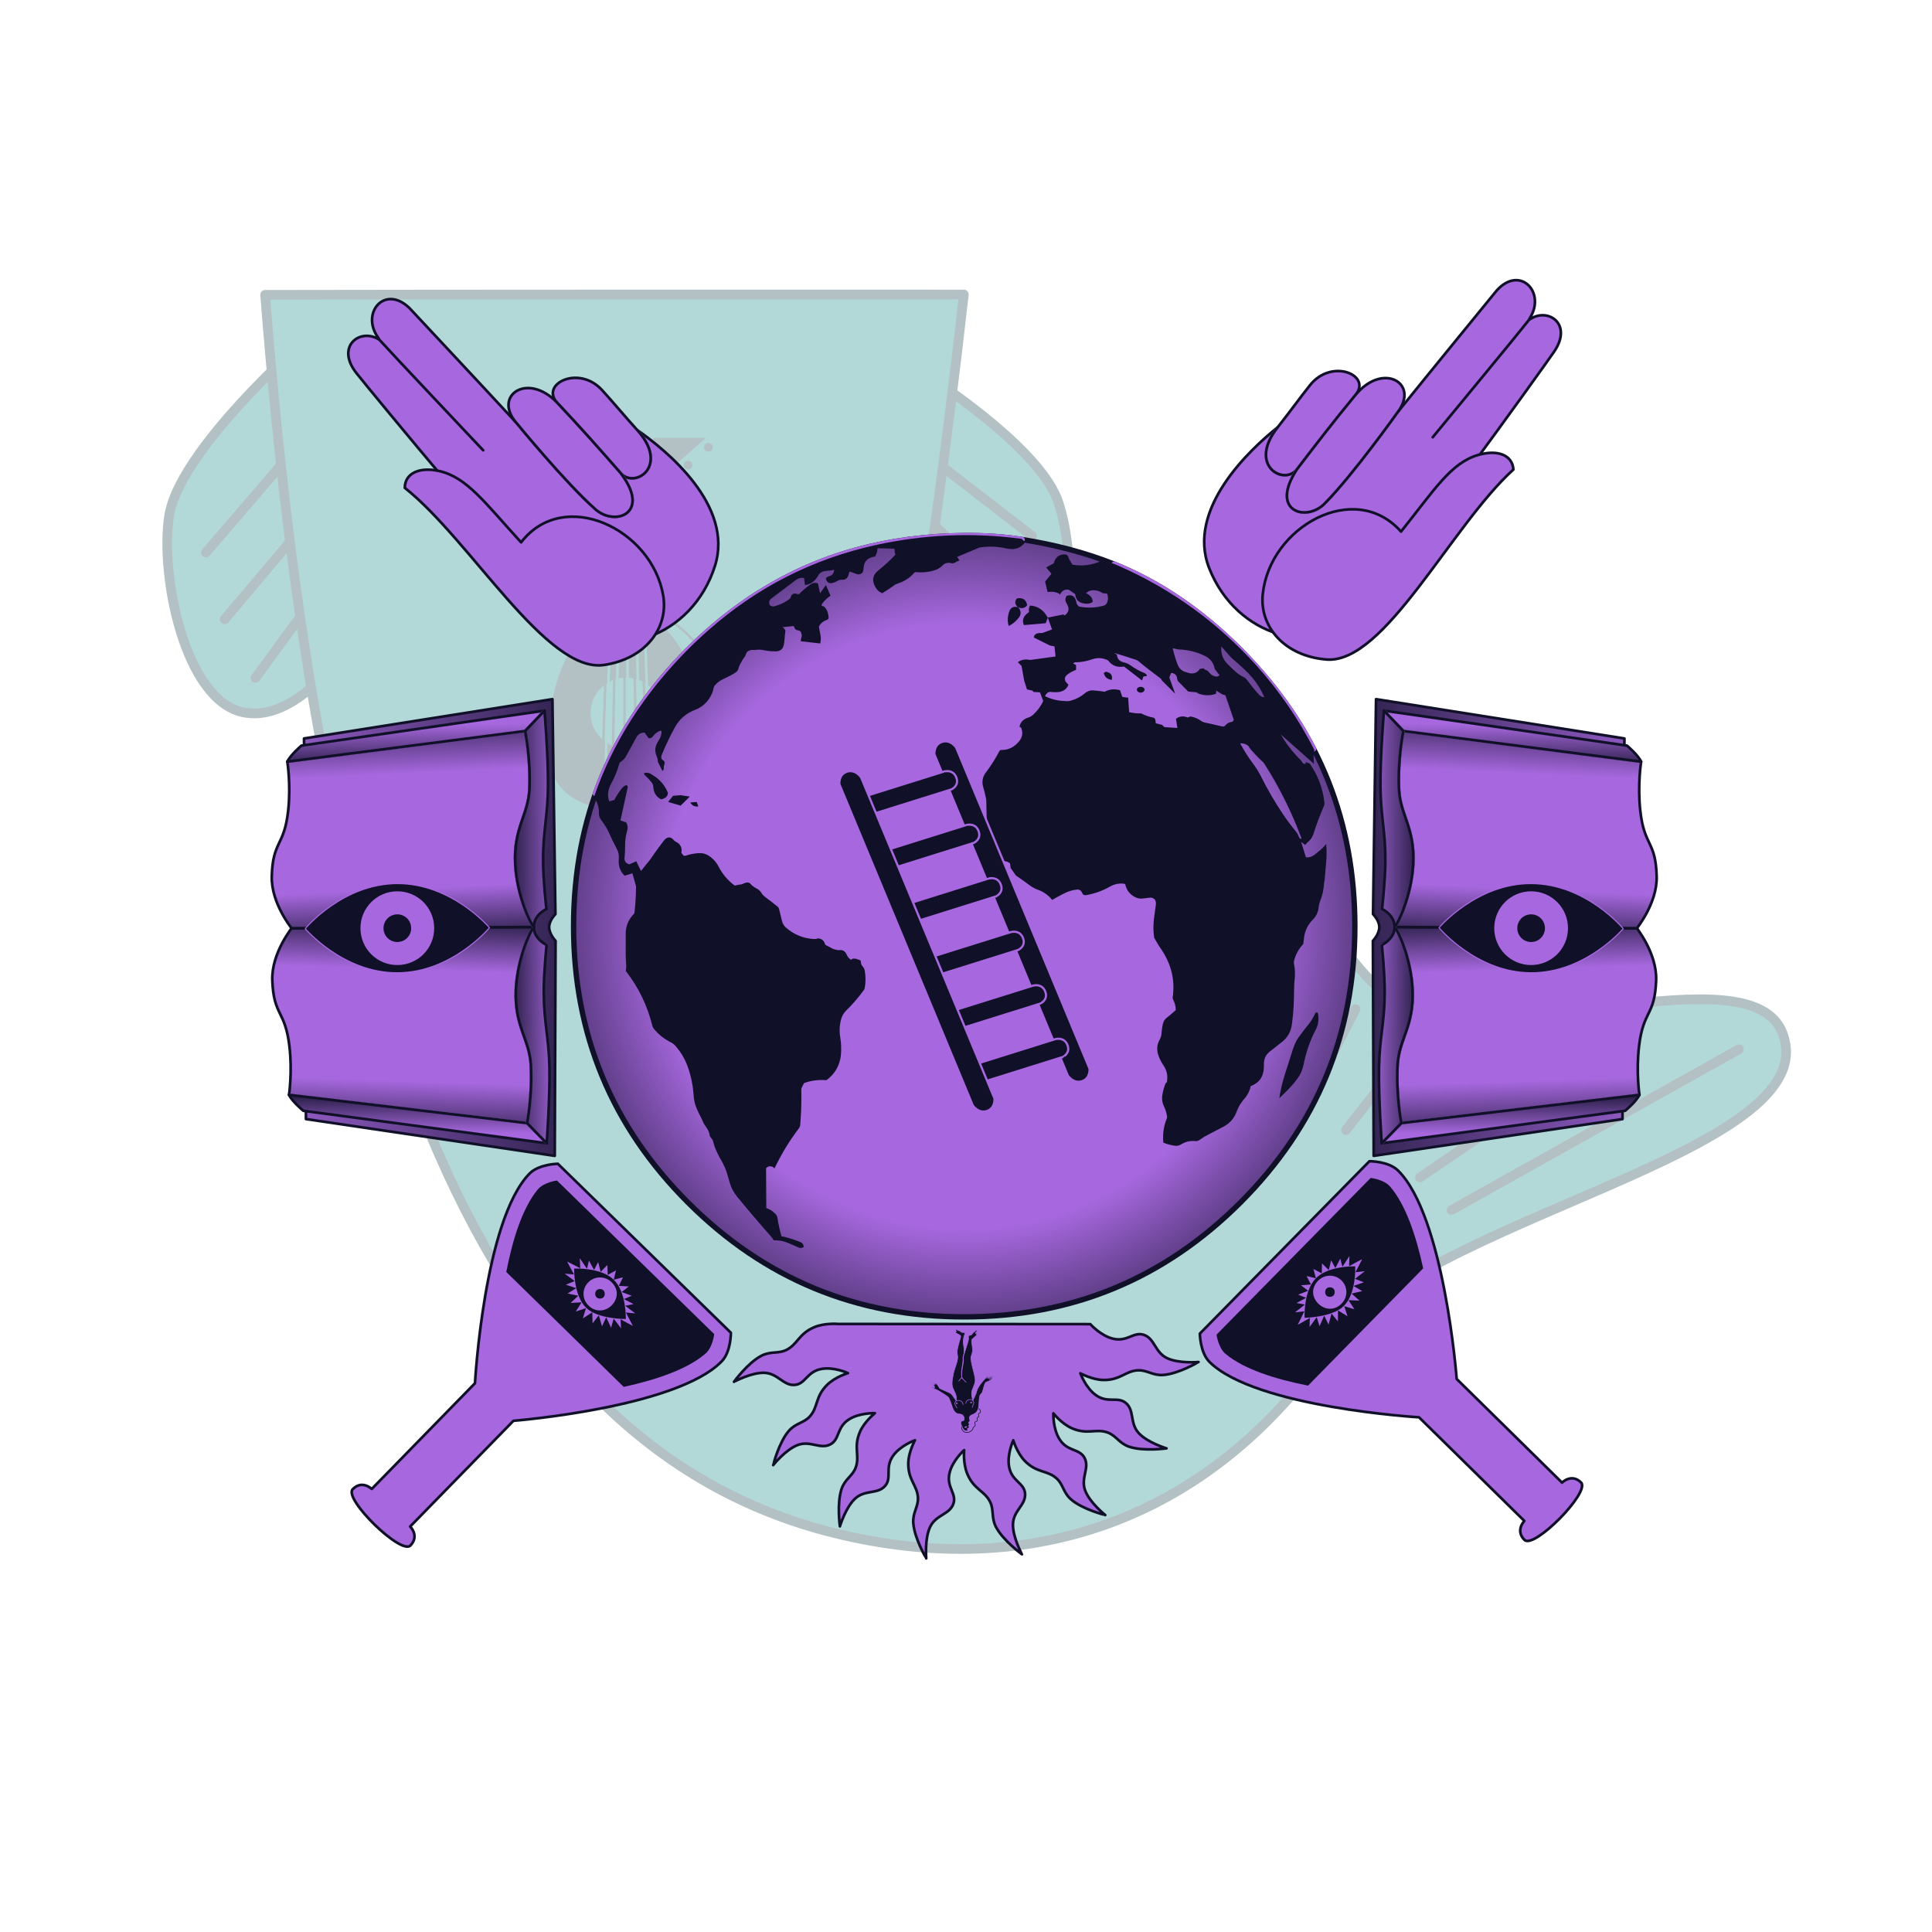 <?xml version="1.0" encoding="utf-8"?><!-- Generator: Moho 13.5 build 20210422 --><!DOCTYPE svg PUBLIC "-//W3C//DTD SVG 1.1//EN" "http://www.w3.org/Graphics/SVG/1.1/DTD/svg11.dtd"><svg version="1.1" id="Frame_0" xmlns="http://www.w3.org/2000/svg" xmlns:xlink="http://www.w3.org/1999/xlink" width="720px" height="720px">
<g transform=" translate(0 0)"><g transform="translate(360 360) scale(0.9 0.9) translate(-360 -360)">
<g  id="halves">
<g  id="fish_tail_curved_half">
<g  id="fish_tail">
<path  fill="#b2d9d8" fill-rule="evenodd" stroke="#b4c1c4" stroke-width="4" stroke-linecap="round" stroke-linejoin="round" d="M 315.705 98.377 C 316.395 97.880 388.049 138.568 398.135 167.707 C 406.267 191.200 405.638 243.860 382.575 253.142 C 353.970 264.654 310.230 212.950 300.145 183.810 C 292.013 160.317 295.522 112.892 315.705 98.377 M 98.421 90.624 C 97.652 90.261 34.602 143.313 29.989 173.801 C 26.269 198.382 36.473 250.047 60.840 254.976 C 91.064 261.089 124.659 202.286 129.272 171.797 C 132.992 147.217 120.909 101.222 98.421 90.624 Z"/>

<path  fill="none" stroke="#b4c1c4" stroke-width="4" stroke-linecap="round" stroke-linejoin="round" d="M 109.295 181.107 C 94.792 200.978 80.290 220.849 65.788 240.719 M 101.811 158.639 C 85.542 177.914 69.274 197.189 53.005 216.465 M 94.098 132.023 C 77.810 150.953 61.522 169.883 45.234 188.812 M 323.333 189.090 C 342.152 205.170 360.971 221.250 379.790 237.329 M 324.645 158.557 C 345.058 176.177 365.471 193.798 385.883 211.418 M 324.559 133.439 C 345.482 149.598 366.405 165.756 387.328 181.915 "/>

<path  fill="#b2d9d8" fill-rule="evenodd" stroke="#b4c1c4" stroke-width="4" stroke-linecap="round" stroke-linejoin="round" d="M 359.104 81.948 C 273.359 81.917 160.866 81.910 69.766 82.070 C 93.156 379.793 157.898 560.546 308.695 595.578 C 391.414 614.795 462.978 585.980 510.353 517.665 C 547.594 463.963 717.133 437.744 698.121 387.839 C 684.904 353.147 580.297 396.213 539.917 375.395 C 499.537 354.576 473.761 243.702 438.019 253.738 C 392.147 266.618 442.309 399.583 434.574 457.372 C 431.485 480.450 417.151 502.322 389.450 499.017 C 316.812 490.352 325.313 398.817 328.101 324.294 C 329.631 283.403 344.342 213.366 359.104 81.948 Z"/>

<path  fill="none" stroke="#b4c1c4" stroke-width="4" stroke-linecap="round" stroke-linejoin="round" d="M 517.328 427.945 C 526.821 415.821 536.314 403.697 545.806 391.572 M 531.683 435.994 C 547.250 422.577 562.817 409.159 578.384 395.741 M 547.977 447.523 C 574.155 429.764 600.333 412.004 626.511 394.244 M 561.020 461.049 C 600.698 438.862 640.377 416.675 680.055 394.488 M 500.360 418.576 C 507.338 405.011 514.316 391.447 521.294 377.882 M 483.484 409.548 C 488.792 391.373 494.099 373.197 499.406 355.021 M 465.605 405.133 C 468.805 375.501 472.005 345.868 475.204 316.235 M 448.559 402.038 C 447.023 358.945 445.486 315.853 443.950 272.760 "/>
</g>
</g>
</g>
<g transform=" translate(126.699 134.785) scale(0.257 0.257) translate(360 360) rotate(0) scale(1 1) translate(-360 -360)"><g  id="lute">
<g  id="lute">
<path  fill="#b2d9d8" fill-rule="evenodd" stroke="#b4c1c4" stroke-width="4" stroke-linejoin="round" d="M 524.022 524.196 C 523.567 634.487 411.765 633.464 360.000 627.306 C 404.143 627.306 487.489 617.590 487.604 524.196 C 487.810 358.022 401.543 297.354 360.000 297.354 C 404.393 292.288 524.759 345.471 524.022 524.196 Z"/>

<path  fill="#b2d9d8" fill-rule="evenodd" stroke="none" d="M 403.950 23.258 C 403.959 23.258 493.931 23.258 493.940 23.258 C 493.930 23.267 386.990 118.680 386.980 118.689 C 386.981 118.711 396.545 333.879 396.546 333.901 C 396.539 333.901 323.461 333.901 323.454 333.901 C 323.455 333.879 333.019 118.711 333.020 118.689 C 333.027 118.680 403.943 23.267 403.950 23.258 Z"/>

<path  fill="none" stroke="#b4c1c4" stroke-width="4" stroke-linecap="butt" stroke-linejoin="round" d="M 360.000 297.354 C 401.543 297.354 487.810 358.022 487.604 524.196 "/>

<path  fill="none" stroke="#b4c1c4" stroke-width="4" stroke-linecap="butt" stroke-linejoin="round" d="M 487.604 524.196 C 487.489 617.590 404.143 627.306 360.000 627.306 "/>

<path  fill="#b4c1c4" fill-rule="evenodd" stroke="#b2d9d8" stroke-width="4" stroke-linejoin="round" d="M 360.000 297.354 C 401.543 297.354 487.810 358.022 487.604 524.196 C 487.489 617.590 404.143 627.306 360.000 627.306 C 315.857 627.306 232.511 617.590 232.395 524.196 C 232.190 358.022 318.457 297.354 360.000 297.354 Z"/>

<path  fill="#b2d9d8" fill-rule="evenodd" stroke="none" d="M 360.000 411.693 C 391.585 411.693 417.065 437.173 417.065 468.757 C 417.065 500.342 391.585 525.822 360.000 525.822 C 328.415 525.822 302.935 500.342 302.935 468.757 C 302.935 437.173 328.415 411.693 360.000 411.693 Z"/>

<path  fill="none" stroke="#b4c1c4" stroke-width="4" stroke-linejoin="round" d="M 414.846 47.387 C 395.734 71.147 357.516 118.660 357.510 118.667 C 357.510 118.714 357.510 432.705 357.510 589.724 M 408.821 35.745 C 388.001 63.386 346.367 118.659 346.361 118.667 C 346.360 118.714 340.710 432.705 337.885 589.724 M 421.089 59.450 C 403.715 79.189 368.973 118.661 368.968 118.667 C 368.968 118.714 374.413 432.705 377.136 589.724 M 426.409 69.749 C 410.530 86.142 378.777 118.924 378.772 118.929 C 378.773 118.976 394.055 589.682 394.057 589.724 C 394.049 589.724 320.972 589.724 320.964 589.724 C 320.966 589.682 336.760 118.980 336.762 118.933 C 336.768 118.924 381.346 56.810 403.638 25.749 "/>

<path  fill="#b2d9d8" fill-rule="evenodd" stroke="none" d="M 427.966 89.804 C 432.965 89.804 436.997 93.837 436.997 98.835 C 436.997 103.834 432.965 107.866 427.966 107.866 C 422.967 107.866 418.935 103.834 418.935 98.835 C 418.935 93.837 422.967 89.804 427.966 89.804 Z"/>

<path  fill="#b2d9d8" fill-rule="evenodd" stroke="none" d="M 459.985 60.248 C 464.984 60.248 469.016 64.280 469.016 69.279 C 469.016 74.278 464.984 78.310 459.985 78.310 C 454.987 78.310 450.954 74.278 450.954 69.279 C 450.954 64.280 454.987 60.248 459.985 60.248 Z"/>

<path  fill="#b2d9d8" fill-rule="evenodd" stroke="none" d="M 492.826 31.513 C 497.824 31.513 501.857 35.545 501.857 40.544 C 501.857 45.543 497.824 49.575 492.826 49.575 C 487.827 49.575 483.794 45.543 483.794 40.544 C 483.794 35.545 487.827 31.513 492.826 31.513 Z"/>

<path  fill="#b2d9d8" fill-rule="evenodd" stroke="none" d="M 335.630 83.562 C 340.534 82.594 345.271 85.770 346.238 90.674 C 347.206 95.578 344.030 100.314 339.126 101.282 C 334.222 102.249 329.485 99.074 328.517 94.170 C 327.550 89.266 330.726 84.529 335.630 83.562 Z"/>

<path  fill="#b2d9d8" fill-rule="evenodd" stroke="none" d="M 357.931 52.383 C 362.835 51.416 367.572 54.591 368.539 59.495 C 369.507 64.400 366.331 69.136 361.427 70.104 C 356.523 71.071 351.786 67.896 350.819 62.991 C 349.852 58.087 353.027 53.351 357.931 52.383 Z"/>

<path  fill="#b2d9d8" fill-rule="evenodd" stroke="none" d="M 382.161 22.498 C 387.065 21.530 391.802 24.706 392.770 29.610 C 393.737 34.515 390.561 39.251 385.657 40.219 C 380.753 41.186 376.017 38.011 375.049 33.107 C 374.082 28.202 377.257 23.466 382.161 22.498 Z"/>

<path  fill="none" stroke="#b2d9d8" stroke-width="4" stroke-linejoin="round" d="M 417.899 53.286 C 399.429 75.079 362.495 118.660 362.490 118.667 C 362.490 118.714 362.490 432.705 362.490 589.724 M 411.801 41.504 C 391.613 67.225 351.244 118.659 351.238 118.667 C 351.237 118.714 345.655 432.705 342.864 589.724 M 423.996 65.068 C 407.245 82.934 373.746 118.661 373.741 118.667 C 373.742 118.714 379.324 432.705 382.115 589.724 M 429.098 74.945 C 413.812 89.606 383.243 118.925 383.238 118.929 C 383.240 118.976 399.034 589.677 399.036 589.724 C 399.028 589.724 325.951 589.724 325.943 589.724 C 325.945 589.682 341.739 118.980 341.741 118.933 C 341.747 118.924 385.041 60.743 406.691 31.647 "/>

<path  fill="#b4c1c4" fill-rule="evenodd" stroke="#b2d9d8" stroke-width="4" stroke-linejoin="round" d="M 375.055 33.116 C 374.087 28.212 377.263 23.475 382.167 22.508 C 387.071 21.540 391.807 24.716 392.775 29.620 C 393.742 34.524 390.567 39.261 385.663 40.229 C 380.759 41.196 376.022 38.020 375.055 33.116 M 350.824 63.001 C 349.857 58.097 353.032 53.360 357.936 52.393 C 362.840 51.425 367.577 54.601 368.545 59.505 C 369.512 64.409 366.337 69.146 361.432 70.114 C 356.528 71.081 351.792 67.905 350.824 63.001 M 328.523 94.179 C 327.555 89.275 330.731 84.539 335.635 83.571 C 340.539 82.604 345.276 85.779 346.243 90.683 C 347.211 95.587 344.035 100.324 339.131 101.291 C 334.227 102.259 329.490 99.083 328.523 94.179 M 483.800 40.554 C 483.800 35.555 487.832 31.523 492.831 31.523 C 497.829 31.523 501.862 35.555 501.862 40.554 C 501.862 45.552 497.829 49.585 492.831 49.585 C 487.832 49.585 483.800 45.552 483.800 40.554 M 450.959 69.289 C 450.959 64.290 454.992 60.258 459.990 60.258 C 464.989 60.258 469.022 64.290 469.022 69.289 C 469.022 74.288 464.989 78.320 459.990 78.320 C 454.992 78.320 450.959 74.288 450.959 69.289 M 418.940 98.845 C 418.940 93.846 422.973 89.814 427.971 89.814 C 432.970 89.814 437.002 93.846 437.002 98.845 C 437.002 103.844 432.970 107.876 427.971 107.876 C 422.973 107.876 418.940 103.844 418.940 98.845 M 333.026 118.699 C 333.026 118.699 384.249 118.779 386.985 118.699 C 386.996 118.689 493.935 23.277 493.945 23.268 C 493.936 23.268 403.964 23.268 403.955 23.268 C 403.948 23.277 333.033 118.689 333.026 118.699 Z"/>
</g>
</g>
</g></g>
</g>
<g transform="translate(360 360)  scale(0.5 0.5)  translate(-360 -360)">
<radialGradient  id="8E8B3F22-3ECA-490A-B60F-ADE6EEC19437_0" cx="50.00%" cy="49.99%" r="63.14%">
<stop  offset="61.57%" style="stop-color:#a768df;stop-opacity:1.0;"/>
<stop  offset="100.00%" style="stop-color:#111029;stop-opacity:1.0;"/>
</radialGradient>
<linearGradient  id="7C5CE3FA-9701-4637-B003-15005D1A2706_0" x1="49.83%" y1="-29.96%" x2="49.83%" y2="139.94%">
<stop  offset="0.00%" style="stop-color:#a768df;stop-opacity:1.0;"/>
<stop  offset="100.00%" style="stop-color:#111029;stop-opacity:1.0;"/>
</linearGradient>

<linearGradient  id="7C5CE3FA-9701-4637-B003-15005D1A2706_1" x1="-12.57%" y1="45.57%" x2="109.64%" y2="51.50%">
<stop  offset="0.00%" style="stop-color:#111029;stop-opacity:1.0;"/>
<stop  offset="28.24%" style="stop-color:#a768df;stop-opacity:1.0;"/>
<stop  offset="74.51%" style="stop-color:#a768df;stop-opacity:1.0;"/>
<stop  offset="100.00%" style="stop-color:#111029;stop-opacity:1.0;"/>
</linearGradient>

<linearGradient  id="7C5CE3FA-9701-4637-B003-15005D1A2706_2" x1="110.27%" y1="47.04%" x2="-34.92%" y2="43.02%">
<stop  offset="0.00%" style="stop-color:#111029;stop-opacity:1.0;"/>
<stop  offset="61.18%" style="stop-color:#a768df;stop-opacity:1.0;"/>
</linearGradient>

<linearGradient  id="7C5CE3FA-9701-4637-B003-15005D1A2706_3" x1="58.45%" y1="-31.17%" x2="62.49%" y2="211.42%">
<stop  offset="0.00%" style="stop-color:#111029;stop-opacity:1.0;"/>
<stop  offset="63.92%" style="stop-color:#a768df;stop-opacity:1.0;"/>
</linearGradient>

<linearGradient  id="7C5CE3FA-9701-4637-B003-15005D1A2706_4" x1="113.86%" y1="44.41%" x2="-12.19%" y2="51.55%">
<stop  offset="0.00%" style="stop-color:#111029;stop-opacity:1.0;"/>
<stop  offset="28.24%" style="stop-color:#a768df;stop-opacity:1.0;"/>
<stop  offset="74.51%" style="stop-color:#a768df;stop-opacity:1.0;"/>
<stop  offset="100.00%" style="stop-color:#111029;stop-opacity:1.0;"/>
</linearGradient>

<linearGradient  id="7C5CE3FA-9701-4637-B003-15005D1A2706_5" x1="-26.61%" y1="46.45%" x2="136.78%" y2="42.22%">
<stop  offset="0.00%" style="stop-color:#111029;stop-opacity:1.0;"/>
<stop  offset="61.18%" style="stop-color:#a768df;stop-opacity:1.0;"/>
</linearGradient>

<linearGradient  id="7C5CE3FA-9701-4637-B003-15005D1A2706_6" x1="58.45%" y1="-31.17%" x2="52.51%" y2="234.38%">
<stop  offset="0.00%" style="stop-color:#111029;stop-opacity:1.0;"/>
<stop  offset="63.92%" style="stop-color:#a768df;stop-opacity:1.0;"/>
</linearGradient>
<g transform=" translate(63.36 331.256) scale(0.5 0.5) rotate(269.708) translate(-360 -568.18)"><linearGradient  id="7C5CE3FA-9701-4637-B003-15005D1A2706_0" x1="49.83%" y1="-29.96%" x2="49.83%" y2="139.94%">
<stop  offset="0.00%" style="stop-color:#a768df;stop-opacity:1.0;"/>
<stop  offset="100.00%" style="stop-color:#111029;stop-opacity:1.0;"/>
</linearGradient>

<linearGradient  id="7C5CE3FA-9701-4637-B003-15005D1A2706_1" x1="-12.57%" y1="45.57%" x2="109.64%" y2="51.50%">
<stop  offset="0.00%" style="stop-color:#111029;stop-opacity:1.0;"/>
<stop  offset="28.24%" style="stop-color:#a768df;stop-opacity:1.0;"/>
<stop  offset="74.51%" style="stop-color:#a768df;stop-opacity:1.0;"/>
<stop  offset="100.00%" style="stop-color:#111029;stop-opacity:1.0;"/>
</linearGradient>

<linearGradient  id="7C5CE3FA-9701-4637-B003-15005D1A2706_2" x1="110.27%" y1="47.04%" x2="-34.92%" y2="43.02%">
<stop  offset="0.00%" style="stop-color:#111029;stop-opacity:1.0;"/>
<stop  offset="61.18%" style="stop-color:#a768df;stop-opacity:1.0;"/>
</linearGradient>

<linearGradient  id="7C5CE3FA-9701-4637-B003-15005D1A2706_3" x1="58.45%" y1="-31.17%" x2="62.49%" y2="211.42%">
<stop  offset="0.00%" style="stop-color:#111029;stop-opacity:1.0;"/>
<stop  offset="63.92%" style="stop-color:#a768df;stop-opacity:1.0;"/>
</linearGradient>

<linearGradient  id="7C5CE3FA-9701-4637-B003-15005D1A2706_4" x1="113.86%" y1="44.41%" x2="-12.19%" y2="51.55%">
<stop  offset="0.00%" style="stop-color:#111029;stop-opacity:1.0;"/>
<stop  offset="28.24%" style="stop-color:#a768df;stop-opacity:1.0;"/>
<stop  offset="74.51%" style="stop-color:#a768df;stop-opacity:1.0;"/>
<stop  offset="100.00%" style="stop-color:#111029;stop-opacity:1.0;"/>
</linearGradient>

<linearGradient  id="7C5CE3FA-9701-4637-B003-15005D1A2706_5" x1="-26.61%" y1="46.45%" x2="136.78%" y2="42.22%">
<stop  offset="0.00%" style="stop-color:#111029;stop-opacity:1.0;"/>
<stop  offset="61.18%" style="stop-color:#a768df;stop-opacity:1.0;"/>
</linearGradient>

<linearGradient  id="7C5CE3FA-9701-4637-B003-15005D1A2706_6" x1="58.45%" y1="-31.17%" x2="52.51%" y2="234.38%">
<stop  offset="0.00%" style="stop-color:#111029;stop-opacity:1.0;"/>
<stop  offset="63.92%" style="stop-color:#a768df;stop-opacity:1.0;"/>
</linearGradient>
<g  id="book_open">
<g  id="book">
<path  id="S3" fill="url(#7C5CE3FA-9701-4637-B003-15005D1A2706_0)" fill-rule="evenodd" stroke="#111029" stroke-width="4" stroke-linecap="round" stroke-linejoin="round" d="M 643.669 176.090 C 643.675 176.127 700.388 546.638 700.394 546.675 C 700.362 546.675 379.946 549.511 379.914 549.511 C 379.912 549.510 370.858 540.264 360.885 540.058 C 350.161 539.836 340.088 549.510 340.086 549.511 C 340.054 549.511 19.638 546.675 19.606 546.675 C 19.611 546.638 76.325 176.127 76.331 176.090 C 76.387 176.090 453.244 177.691 643.669 176.090 Z"/>

<path  id="S2" fill="url(#7C5CE3FA-9701-4637-B003-15005D1A2706_1)" fill-rule="evenodd" stroke="#111029" stroke-width="4" stroke-linecap="round" stroke-linejoin="round" d="M 360.885 155.948 C 361.553 157.065 324.081 125.704 283.356 127.001 C 230.014 128.700 239.241 145.771 185.580 151.937 C 146.728 156.401 112.533 151.026 112.526 151.026 C 112.521 151.062 68.675 505.596 68.671 505.632 C 68.679 505.632 108.676 513.914 154.904 511.787 C 193.989 509.989 213.016 487.244 267.859 490.047 C 314.062 492.409 355.581 511.895 360.885 517.202 C 360.983 516.015 360.885 155.984 360.885 155.948 Z"/>

<path  fill="none" stroke="#a768df" stroke-width="4" stroke-linecap="butt" stroke-linejoin="round" d="M 112.526 151.026 C 112.521 151.062 68.675 505.596 68.671 505.632 "/>

<path  id="S4" fill="url(#7C5CE3FA-9701-4637-B003-15005D1A2706_2)" fill-rule="evenodd" stroke="#111029" stroke-width="4" stroke-linecap="round" stroke-linejoin="round" d="M 112.526 151.026 C 112.521 151.062 68.675 505.596 68.671 505.632 C 58.589 515.346 48.507 525.060 38.425 534.775 C 38.430 534.738 88.707 172.214 88.707 172.213 C 88.710 172.210 102.859 155.437 112.526 151.026 Z"/>

<path  fill="none" stroke="#a768df" stroke-width="4" stroke-linecap="butt" stroke-linejoin="round" d="M 38.425 534.775 C 48.507 525.060 58.589 515.346 68.671 505.632 "/>

<path  fill="none" stroke="#a768df" stroke-width="4" stroke-linecap="butt" stroke-linejoin="round" d="M 68.671 505.632 C 68.679 505.632 108.676 513.914 154.904 511.787 "/>

<path  fill="none" stroke="#a768df" stroke-width="4" stroke-linecap="butt" stroke-linejoin="round" d="M 154.904 511.787 C 193.989 509.989 213.016 487.244 267.859 490.047 "/>

<path  fill="none" stroke="#a768df" stroke-width="4" stroke-linecap="butt" stroke-linejoin="round" d="M 267.859 490.047 C 314.062 492.409 355.581 511.895 360.885 517.202 "/>

<path  id="S5" fill="url(#7C5CE3FA-9701-4637-B003-15005D1A2706_3)" fill-rule="evenodd" stroke="#111029" stroke-width="4" stroke-linecap="round" stroke-linejoin="round" d="M 151.762 539.432 C 106.340 540.116 38.437 534.775 38.425 534.775 C 48.507 525.060 58.589 515.346 68.671 505.632 C 68.679 505.632 108.676 513.914 154.904 511.787 C 193.989 509.989 213.016 487.244 267.859 490.047 C 314.062 492.409 355.581 511.895 360.885 517.202 C 342.717 517.202 334.067 536.091 334.064 536.093 C 334.057 536.093 291.298 531.528 262.634 531.551 C 218.120 531.588 196.270 538.762 151.762 539.432 Z"/>

<path  id="S2_2" fill="url(#7C5CE3FA-9701-4637-B003-15005D1A2706_4)" fill-rule="evenodd" stroke="#111029" stroke-width="4" stroke-linecap="round" stroke-linejoin="round" d="M 360.872 155.948 C 360.204 157.065 397.675 125.704 438.401 127.001 C 491.743 128.700 482.516 145.771 536.176 151.937 C 575.029 156.401 609.224 151.026 609.231 151.026 C 609.235 151.062 653.081 505.596 653.086 505.632 C 653.077 505.632 613.081 513.914 566.853 511.787 C 527.767 509.989 508.740 487.244 453.898 490.047 C 407.694 492.409 366.175 511.895 360.872 517.202 C 360.774 516.015 360.872 155.984 360.872 155.948 Z"/>

<path  fill="none" stroke="#a768df" stroke-width="4" stroke-linecap="butt" stroke-linejoin="round" d="M 609.231 151.026 C 609.235 151.062 653.081 505.596 653.086 505.632 "/>

<path  id="S4_2" fill="url(#7C5CE3FA-9701-4637-B003-15005D1A2706_5)" fill-rule="evenodd" stroke="#111029" stroke-width="4" stroke-linecap="round" stroke-linejoin="round" d="M 609.231 151.026 C 609.235 151.062 653.081 505.596 653.086 505.632 C 663.167 515.346 673.249 525.060 683.331 534.775 C 683.326 534.738 633.049 172.214 633.049 172.213 C 633.047 172.210 618.898 155.437 609.231 151.026 Z"/>

<path  fill="none" stroke="#a768df" stroke-width="4" stroke-linecap="butt" stroke-linejoin="round" d="M 683.331 534.775 C 673.249 525.060 663.167 515.346 653.086 505.632 "/>

<path  fill="none" stroke="#a768df" stroke-width="4" stroke-linecap="butt" stroke-linejoin="round" d="M 653.086 505.632 C 653.077 505.632 613.081 513.914 566.853 511.787 "/>

<path  fill="none" stroke="#a768df" stroke-width="4" stroke-linecap="butt" stroke-linejoin="round" d="M 566.853 511.787 C 527.767 509.989 508.740 487.244 453.898 490.047 "/>

<path  fill="none" stroke="#a768df" stroke-width="4" stroke-linecap="butt" stroke-linejoin="round" d="M 453.898 490.047 C 407.694 492.409 366.175 511.895 360.872 517.202 "/>

<path  id="S5_2" fill="url(#7C5CE3FA-9701-4637-B003-15005D1A2706_6)" fill-rule="evenodd" stroke="#111029" stroke-width="4" stroke-linecap="round" stroke-linejoin="round" d="M 569.995 539.432 C 615.416 540.116 683.320 534.775 683.331 534.775 C 673.249 525.060 663.167 515.346 653.086 505.632 C 653.077 505.632 613.081 513.914 566.853 511.787 C 527.767 509.989 508.740 487.244 453.898 490.047 C 407.694 492.409 366.175 511.895 360.872 517.202 C 379.039 517.202 387.690 536.091 387.692 536.093 C 387.700 536.093 430.459 531.528 459.122 531.551 C 503.636 531.588 525.486 538.762 569.995 539.432 Z"/>
</g>
</g>
<g transform=" translate(210.028 172.021) scale(0.416 0.416)"><g  id="eye_vertical">
<g  id="eye_vertical_">
<path  fill="#111029" fill-rule="evenodd" stroke="#a768df" stroke-width="4" stroke-linecap="round" stroke-linejoin="round" d="M 201.114 340.701 C 201.114 144.757 360.940 10.621 360.956 10.588 C 360.972 10.621 520.798 144.757 520.798 340.701 C 520.798 536.644 360.972 670.780 360.956 670.813 C 360.940 670.780 201.114 536.644 201.114 340.701 Z"/>

<path  fill="#a768df" fill-rule="evenodd" stroke="none" d="M 360.956 390.282 C 333.513 390.282 311.375 368.143 311.375 340.701 C 311.375 313.258 333.513 291.119 360.956 291.119 C 388.399 291.119 410.537 313.258 410.537 340.701 C 410.537 368.143 388.399 390.282 360.956 390.282 M 360.956 472.836 C 287.820 472.836 228.821 413.837 228.821 340.701 C 228.821 267.565 287.820 208.565 360.956 208.565 C 434.092 208.565 493.091 267.565 493.091 340.701 C 493.091 413.837 434.092 472.836 360.956 472.836 Z"/>
</g>
</g>
</g></g><g transform=" translate(653.994 331.256) scale(0.5 -0.5) rotate(89.708) translate(-360 -568.18)"><linearGradient  id="7C5CE3FA-9701-4637-B003-15005D1A2706_0" x1="49.83%" y1="-29.96%" x2="49.83%" y2="139.94%">
<stop  offset="0.00%" style="stop-color:#a768df;stop-opacity:1.0;"/>
<stop  offset="100.00%" style="stop-color:#111029;stop-opacity:1.0;"/>
</linearGradient>

<linearGradient  id="7C5CE3FA-9701-4637-B003-15005D1A2706_1" x1="-12.57%" y1="45.57%" x2="109.64%" y2="51.50%">
<stop  offset="0.00%" style="stop-color:#111029;stop-opacity:1.0;"/>
<stop  offset="28.24%" style="stop-color:#a768df;stop-opacity:1.0;"/>
<stop  offset="74.51%" style="stop-color:#a768df;stop-opacity:1.0;"/>
<stop  offset="100.00%" style="stop-color:#111029;stop-opacity:1.0;"/>
</linearGradient>

<linearGradient  id="7C5CE3FA-9701-4637-B003-15005D1A2706_2" x1="110.27%" y1="47.04%" x2="-34.92%" y2="43.02%">
<stop  offset="0.00%" style="stop-color:#111029;stop-opacity:1.0;"/>
<stop  offset="61.18%" style="stop-color:#a768df;stop-opacity:1.0;"/>
</linearGradient>

<linearGradient  id="7C5CE3FA-9701-4637-B003-15005D1A2706_3" x1="58.45%" y1="-31.17%" x2="62.49%" y2="211.42%">
<stop  offset="0.00%" style="stop-color:#111029;stop-opacity:1.0;"/>
<stop  offset="63.92%" style="stop-color:#a768df;stop-opacity:1.0;"/>
</linearGradient>

<linearGradient  id="7C5CE3FA-9701-4637-B003-15005D1A2706_4" x1="113.86%" y1="44.41%" x2="-12.19%" y2="51.55%">
<stop  offset="0.00%" style="stop-color:#111029;stop-opacity:1.0;"/>
<stop  offset="28.24%" style="stop-color:#a768df;stop-opacity:1.0;"/>
<stop  offset="74.51%" style="stop-color:#a768df;stop-opacity:1.0;"/>
<stop  offset="100.00%" style="stop-color:#111029;stop-opacity:1.0;"/>
</linearGradient>

<linearGradient  id="7C5CE3FA-9701-4637-B003-15005D1A2706_5" x1="-26.61%" y1="46.45%" x2="136.78%" y2="42.22%">
<stop  offset="0.00%" style="stop-color:#111029;stop-opacity:1.0;"/>
<stop  offset="61.18%" style="stop-color:#a768df;stop-opacity:1.0;"/>
</linearGradient>

<linearGradient  id="7C5CE3FA-9701-4637-B003-15005D1A2706_6" x1="58.45%" y1="-31.17%" x2="52.51%" y2="234.38%">
<stop  offset="0.00%" style="stop-color:#111029;stop-opacity:1.0;"/>
<stop  offset="63.92%" style="stop-color:#a768df;stop-opacity:1.0;"/>
</linearGradient>
<g  id="book_open">
<g  id="book">
<path  id="S3" fill="url(#7C5CE3FA-9701-4637-B003-15005D1A2706_0)" fill-rule="evenodd" stroke="#111029" stroke-width="4" stroke-linecap="round" stroke-linejoin="round" d="M 643.669 176.090 C 643.675 176.127 700.388 546.638 700.394 546.675 C 700.362 546.675 379.946 549.511 379.914 549.511 C 379.912 549.510 370.858 540.264 360.885 540.058 C 350.161 539.836 340.088 549.510 340.086 549.511 C 340.054 549.511 19.638 546.675 19.606 546.675 C 19.611 546.638 76.325 176.127 76.331 176.090 C 76.387 176.090 453.244 177.691 643.669 176.090 Z"/>

<path  id="S2" fill="url(#7C5CE3FA-9701-4637-B003-15005D1A2706_1)" fill-rule="evenodd" stroke="#111029" stroke-width="4" stroke-linecap="round" stroke-linejoin="round" d="M 360.885 155.948 C 361.553 157.065 324.081 125.704 283.356 127.001 C 230.014 128.700 239.241 145.771 185.580 151.937 C 146.728 156.401 112.533 151.026 112.526 151.026 C 112.521 151.062 68.675 505.596 68.671 505.632 C 68.679 505.632 108.676 513.914 154.904 511.787 C 193.989 509.989 213.016 487.244 267.859 490.047 C 314.062 492.409 355.581 511.895 360.885 517.202 C 360.983 516.015 360.885 155.984 360.885 155.948 Z"/>

<path  fill="none" stroke="#a768df" stroke-width="4" stroke-linecap="butt" stroke-linejoin="round" d="M 112.526 151.026 C 112.521 151.062 68.675 505.596 68.671 505.632 "/>

<path  id="S4" fill="url(#7C5CE3FA-9701-4637-B003-15005D1A2706_2)" fill-rule="evenodd" stroke="#111029" stroke-width="4" stroke-linecap="round" stroke-linejoin="round" d="M 112.526 151.026 C 112.521 151.062 68.675 505.596 68.671 505.632 C 58.589 515.346 48.507 525.060 38.425 534.775 C 38.430 534.738 88.707 172.214 88.707 172.213 C 88.710 172.210 102.859 155.437 112.526 151.026 Z"/>

<path  fill="none" stroke="#a768df" stroke-width="4" stroke-linecap="butt" stroke-linejoin="round" d="M 38.425 534.775 C 48.507 525.060 58.589 515.346 68.671 505.632 "/>

<path  fill="none" stroke="#a768df" stroke-width="4" stroke-linecap="butt" stroke-linejoin="round" d="M 68.671 505.632 C 68.679 505.632 108.676 513.914 154.904 511.787 "/>

<path  fill="none" stroke="#a768df" stroke-width="4" stroke-linecap="butt" stroke-linejoin="round" d="M 154.904 511.787 C 193.989 509.989 213.016 487.244 267.859 490.047 "/>

<path  fill="none" stroke="#a768df" stroke-width="4" stroke-linecap="butt" stroke-linejoin="round" d="M 267.859 490.047 C 314.062 492.409 355.581 511.895 360.885 517.202 "/>

<path  id="S5" fill="url(#7C5CE3FA-9701-4637-B003-15005D1A2706_3)" fill-rule="evenodd" stroke="#111029" stroke-width="4" stroke-linecap="round" stroke-linejoin="round" d="M 151.762 539.432 C 106.340 540.116 38.437 534.775 38.425 534.775 C 48.507 525.060 58.589 515.346 68.671 505.632 C 68.679 505.632 108.676 513.914 154.904 511.787 C 193.989 509.989 213.016 487.244 267.859 490.047 C 314.062 492.409 355.581 511.895 360.885 517.202 C 342.717 517.202 334.067 536.091 334.064 536.093 C 334.057 536.093 291.298 531.528 262.634 531.551 C 218.120 531.588 196.270 538.762 151.762 539.432 Z"/>

<path  id="S2_2" fill="url(#7C5CE3FA-9701-4637-B003-15005D1A2706_4)" fill-rule="evenodd" stroke="#111029" stroke-width="4" stroke-linecap="round" stroke-linejoin="round" d="M 360.872 155.948 C 360.204 157.065 397.675 125.704 438.401 127.001 C 491.743 128.700 482.516 145.771 536.176 151.937 C 575.029 156.401 609.224 151.026 609.231 151.026 C 609.235 151.062 653.081 505.596 653.086 505.632 C 653.077 505.632 613.081 513.914 566.853 511.787 C 527.767 509.989 508.740 487.244 453.898 490.047 C 407.694 492.409 366.175 511.895 360.872 517.202 C 360.774 516.015 360.872 155.984 360.872 155.948 Z"/>

<path  fill="none" stroke="#a768df" stroke-width="4" stroke-linecap="butt" stroke-linejoin="round" d="M 609.231 151.026 C 609.235 151.062 653.081 505.596 653.086 505.632 "/>

<path  id="S4_2" fill="url(#7C5CE3FA-9701-4637-B003-15005D1A2706_5)" fill-rule="evenodd" stroke="#111029" stroke-width="4" stroke-linecap="round" stroke-linejoin="round" d="M 609.231 151.026 C 609.235 151.062 653.081 505.596 653.086 505.632 C 663.167 515.346 673.249 525.060 683.331 534.775 C 683.326 534.738 633.049 172.214 633.049 172.213 C 633.047 172.210 618.898 155.437 609.231 151.026 Z"/>

<path  fill="none" stroke="#a768df" stroke-width="4" stroke-linecap="butt" stroke-linejoin="round" d="M 683.331 534.775 C 673.249 525.060 663.167 515.346 653.086 505.632 "/>

<path  fill="none" stroke="#a768df" stroke-width="4" stroke-linecap="butt" stroke-linejoin="round" d="M 653.086 505.632 C 653.077 505.632 613.081 513.914 566.853 511.787 "/>

<path  fill="none" stroke="#a768df" stroke-width="4" stroke-linecap="butt" stroke-linejoin="round" d="M 566.853 511.787 C 527.767 509.989 508.740 487.244 453.898 490.047 "/>

<path  fill="none" stroke="#a768df" stroke-width="4" stroke-linecap="butt" stroke-linejoin="round" d="M 453.898 490.047 C 407.694 492.409 366.175 511.895 360.872 517.202 "/>

<path  id="S5_2" fill="url(#7C5CE3FA-9701-4637-B003-15005D1A2706_6)" fill-rule="evenodd" stroke="#111029" stroke-width="4" stroke-linecap="round" stroke-linejoin="round" d="M 569.995 539.432 C 615.416 540.116 683.320 534.775 683.331 534.775 C 673.249 525.060 663.167 515.346 653.086 505.632 C 653.077 505.632 613.081 513.914 566.853 511.787 C 527.767 509.989 508.740 487.244 453.898 490.047 C 407.694 492.409 366.175 511.895 360.872 517.202 C 379.039 517.202 387.690 536.091 387.692 536.093 C 387.700 536.093 430.459 531.528 459.122 531.551 C 503.636 531.588 525.486 538.762 569.995 539.432 Z"/>
</g>
</g>
<g transform=" translate(210.028 172.021) scale(0.416 0.416)"><g  id="eye_vertical">
<g  id="eye_vertical_">
<path  fill="#111029" fill-rule="evenodd" stroke="#a768df" stroke-width="4" stroke-linecap="round" stroke-linejoin="round" d="M 201.114 340.701 C 201.114 144.757 360.940 10.621 360.956 10.588 C 360.972 10.621 520.798 144.757 520.798 340.701 C 520.798 536.644 360.972 670.780 360.956 670.813 C 360.940 670.780 201.114 536.644 201.114 340.701 Z"/>

<path  fill="#a768df" fill-rule="evenodd" stroke="none" d="M 360.956 390.282 C 333.513 390.282 311.375 368.143 311.375 340.701 C 311.375 313.258 333.513 291.119 360.956 291.119 C 388.399 291.119 410.537 313.258 410.537 340.701 C 410.537 368.143 388.399 390.282 360.956 390.282 M 360.956 472.836 C 287.820 472.836 228.821 413.837 228.821 340.701 C 228.821 267.565 287.820 208.565 360.956 208.565 C 434.092 208.565 493.091 267.565 493.091 340.701 C 493.091 413.837 434.092 472.836 360.956 472.836 Z"/>
</g>
</g>
</g></g><g transform=" translate(568.248 121.763) scale(0.5 0.5) rotate(39.153) translate(-373.901 -705.026)"><g  id="hand_2finger">
<g  id="hand_point">
<path  id="S25" fill="#a768df" fill-rule="evenodd" stroke="none" d="M 453.394 73.925 C 449.124 22.469 402.171 28.554 394.437 61.101 C 394.158 59.738 393.913 59.451 393.600 57.013 C 387.901 12.725 332.108 5.638 329.455 57.013 C 329.454 57.038 329.138 222.889 329.455 290.659 C 329.455 290.676 336.985 406.524 331.048 465.829 C 327.189 504.380 274.282 526.819 266.846 451.544 C 267.817 483.242 206.052 494.326 205.012 421.348 C 193.990 472.445 175.630 602.097 258.392 648.667 C 356.298 703.759 466.511 649.921 472.320 568.318 C 478.825 476.938 455.834 103.315 453.394 73.925 Z"/>

<path  id="S25" fill="none" stroke="#111029" stroke-width="4" stroke-linecap="round" stroke-linejoin="round" d="M 394.437 61.101 C 394.957 97.641 393.771 240.749 393.600 286.979 M 453.394 73.925 C 449.124 22.469 402.171 28.554 394.437 61.101 C 394.158 59.738 393.913 59.451 393.600 57.013 C 387.901 12.725 332.108 5.638 329.455 57.013 C 329.454 57.038 329.138 222.889 329.455 290.659 C 329.455 290.676 336.985 406.524 331.048 465.829 C 327.189 504.380 274.282 526.819 266.846 451.544 C 267.817 483.242 206.052 494.326 205.012 421.348 C 193.990 472.445 175.630 602.097 258.392 648.667 C 356.298 703.759 466.511 649.921 472.320 568.318 C 478.825 476.938 455.834 103.315 453.394 73.925 "/>

<path  fill="none" stroke="#a768df" stroke-width="4" stroke-linecap="butt" stroke-linejoin="round" d="M 205.012 421.348 C 206.052 494.326 267.817 483.242 266.846 451.544 "/>

<path  id="S27" fill="#a768df" fill-rule="evenodd" stroke="#111029" stroke-width="4" stroke-linecap="round" stroke-linejoin="round" d="M 202.759 342.217 C 203.016 366.751 204.612 393.288 205.012 421.348 C 206.052 494.326 267.817 483.242 266.846 451.544 C 265.500 407.634 264.185 362.929 264.539 310.419 C 264.794 272.510 202.214 290.204 202.759 342.217 Z"/>

<path  id="S31" fill="#a768df" fill-rule="evenodd" stroke="#111029" stroke-width="4" stroke-linecap="round" stroke-linejoin="round" d="M 345.008 628.606 C 371.588 668.870 428.162 679.643 480.023 643.886 C 551.529 594.584 498.409 372.742 517.241 248.347 C 502.593 232.655 480.174 239.670 462.923 264.518 C 438.583 299.577 445.099 346.706 445.774 425.926 C 342.915 408.895 289.290 544.204 345.008 628.606 Z"/>

<path  fill="none" stroke="#a768df" stroke-width="4" stroke-linecap="butt" stroke-linejoin="round" d="M 331.048 465.829 C 336.985 406.524 329.455 290.676 329.455 290.659 "/>

<path  fill="none" stroke="#a768df" stroke-width="4" stroke-linecap="butt" stroke-linejoin="round" d="M 264.539 310.419 C 264.185 362.929 265.500 407.634 266.846 451.544 "/>

<path  fill="none" stroke="#a768df" stroke-width="4" stroke-linecap="butt" stroke-linejoin="round" d="M 266.846 451.544 C 274.282 526.819 327.189 504.380 331.048 465.829 "/>

<path  id="S26" fill="#a768df" fill-rule="evenodd" stroke="#111029" stroke-width="4" stroke-linecap="round" stroke-linejoin="round" d="M 331.048 465.829 C 336.985 406.524 329.455 290.676 329.455 290.659 C 327.821 237.171 265.197 246.102 264.539 310.419 C 264.185 362.929 265.500 407.634 266.846 451.544 C 274.282 526.819 327.189 504.380 331.048 465.829 Z"/>
</g>
</g>
</g><g transform=" translate(149.818 121.834) scale(0.5 -0.5) rotate(222.976) translate(-373.901 -705.026)"><g  id="hand_2finger">
<g  id="hand_point">
<path  id="S25" fill="#a768df" fill-rule="evenodd" stroke="none" d="M 453.394 73.925 C 449.124 22.469 402.171 28.554 394.437 61.101 C 394.158 59.738 393.913 59.451 393.600 57.013 C 387.901 12.725 332.108 5.638 329.455 57.013 C 329.454 57.038 329.138 222.889 329.455 290.659 C 329.455 290.676 336.985 406.524 331.048 465.829 C 327.189 504.380 274.282 526.819 266.846 451.544 C 267.817 483.242 206.052 494.326 205.012 421.348 C 193.990 472.445 175.630 602.097 258.392 648.667 C 356.298 703.759 466.511 649.921 472.320 568.318 C 478.825 476.938 455.834 103.315 453.394 73.925 Z"/>

<path  id="S25" fill="none" stroke="#111029" stroke-width="4" stroke-linecap="round" stroke-linejoin="round" d="M 394.437 61.101 C 394.957 97.641 393.771 240.749 393.600 286.979 M 453.394 73.925 C 449.124 22.469 402.171 28.554 394.437 61.101 C 394.158 59.738 393.913 59.451 393.600 57.013 C 387.901 12.725 332.108 5.638 329.455 57.013 C 329.454 57.038 329.138 222.889 329.455 290.659 C 329.455 290.676 336.985 406.524 331.048 465.829 C 327.189 504.380 274.282 526.819 266.846 451.544 C 267.817 483.242 206.052 494.326 205.012 421.348 C 193.990 472.445 175.630 602.097 258.392 648.667 C 356.298 703.759 466.511 649.921 472.320 568.318 C 478.825 476.938 455.834 103.315 453.394 73.925 "/>

<path  fill="none" stroke="#a768df" stroke-width="4" stroke-linecap="butt" stroke-linejoin="round" d="M 205.012 421.348 C 206.052 494.326 267.817 483.242 266.846 451.544 "/>

<path  id="S27" fill="#a768df" fill-rule="evenodd" stroke="#111029" stroke-width="4" stroke-linecap="round" stroke-linejoin="round" d="M 202.759 342.217 C 203.016 366.751 204.612 393.288 205.012 421.348 C 206.052 494.326 267.817 483.242 266.846 451.544 C 265.500 407.634 264.185 362.929 264.539 310.419 C 264.794 272.510 202.214 290.204 202.759 342.217 Z"/>

<path  id="S31" fill="#a768df" fill-rule="evenodd" stroke="#111029" stroke-width="4" stroke-linecap="round" stroke-linejoin="round" d="M 345.008 628.606 C 371.588 668.870 428.162 679.643 480.023 643.886 C 551.529 594.584 498.409 372.742 517.241 248.347 C 502.593 232.655 480.174 239.670 462.923 264.518 C 438.583 299.577 445.099 346.706 445.774 425.926 C 342.915 408.895 289.290 544.204 345.008 628.606 Z"/>

<path  fill="none" stroke="#a768df" stroke-width="4" stroke-linecap="butt" stroke-linejoin="round" d="M 331.048 465.829 C 336.985 406.524 329.455 290.676 329.455 290.659 "/>

<path  fill="none" stroke="#a768df" stroke-width="4" stroke-linecap="butt" stroke-linejoin="round" d="M 264.539 310.419 C 264.185 362.929 265.500 407.634 266.846 451.544 "/>

<path  fill="none" stroke="#a768df" stroke-width="4" stroke-linecap="butt" stroke-linejoin="round" d="M 266.846 451.544 C 274.282 526.819 327.189 504.380 331.048 465.829 "/>

<path  id="S26" fill="#a768df" fill-rule="evenodd" stroke="#111029" stroke-width="4" stroke-linecap="round" stroke-linejoin="round" d="M 331.048 465.829 C 336.985 406.524 329.455 290.676 329.455 290.659 C 327.821 237.171 265.197 246.102 264.539 310.419 C 264.185 362.929 265.500 407.634 266.846 451.544 C 274.282 526.819 327.189 504.380 331.048 465.829 Z"/>
</g>
</g>
</g><g transform=" translate(568.101 540.846) scale(0.5 0.5) rotate(134.53) translate(-360 -692.828)"><g  id="beaker">
<g  id="beaker">
<path  fill="#a768df" fill-rule="evenodd" stroke="#111029" stroke-width="4" stroke-linecap="round" stroke-linejoin="round" d="M 400.050 69.701 C 400.050 69.723 400.050 289.953 400.050 289.975 C 400.066 290.003 560.249 473.456 560.249 570.323 C 560.249 590.348 540.226 610.369 540.224 610.373 C 540.206 610.373 179.794 610.373 179.776 610.373 C 179.774 610.369 159.751 590.348 159.751 570.323 C 159.751 473.456 319.934 290.003 319.950 289.975 C 319.950 289.953 319.950 69.723 319.950 69.701 C 319.948 69.699 299.925 69.701 299.926 49.676 C 299.926 29.651 420.075 29.651 420.075 49.676 C 420.075 69.701 400.052 69.699 400.050 69.701 Z"/>

<path  fill="#111029" fill-rule="evenodd" stroke="none" d="M 237.419 441.248 C 271.608 441.239 400.082 441.215 482.371 441.015 C 510.354 483.603 531.815 526.212 534.918 561.721 C 536.158 575.906 523.853 591.573 523.852 591.576 C 523.835 591.577 196.165 591.577 196.148 591.576 C 196.147 591.573 183.838 575.906 185.082 561.721 C 188.198 526.178 209.727 483.543 237.419 441.248 Z"/>
</g>
</g>
<g transform=" translate(289.555 445.17) scale(0.196 0.196)"><g  id="eye_eyelashes">
<g  id="eye_eyelashes">
<path  fill="#111029" fill-rule="evenodd" stroke="none" d="M 360.000 210.495 C 499.782 210.495 635.864 359.985 635.892 360.000 C 635.864 360.015 499.782 509.505 360.000 509.505 C 220.218 509.505 84.136 360.015 84.108 360.000 C 84.136 359.985 220.218 210.495 360.000 210.495 Z"/>

<path  fill="#a768df" fill-rule="evenodd" stroke="none" d="M 484.761 359.228 C 484.871 427.261 440.768 483.907 360.000 483.989 C 292.018 483.989 235.239 428.069 235.239 359.228 C 235.239 289.527 290.299 234.467 360.000 234.467 C 433.688 233.331 484.647 289.220 484.761 359.228 M 634.473 359.228 C 634.446 359.213 482.807 209.653 360.000 209.515 C 222.764 209.514 85.554 359.213 85.527 359.228 C 85.554 359.242 222.764 508.940 360.000 508.941 C 497.236 508.940 634.446 359.242 634.473 359.228 M 397.429 571.320 C 397.425 571.314 360.000 508.941 360.000 508.941 C 360.000 508.941 322.575 571.314 322.571 571.320 C 322.569 571.314 301.539 503.378 301.537 503.371 C 301.531 503.376 246.896 555.402 246.889 555.408 C 246.889 555.400 246.891 482.311 246.891 482.303 C 246.883 482.307 181.079 522.271 181.072 522.276 C 181.075 522.269 200.834 457.771 200.836 457.763 C 200.827 457.766 122.996 481.408 122.989 481.410 C 122.992 481.405 156.084 426.357 156.087 426.351 C 156.077 426.353 60.618 445.699 60.608 445.701 C 60.613 445.695 116.934 393.224 116.940 393.218 C 116.929 393.215 8.717 361.195 10.670 359.228 C 10.681 359.224 116.070 326.512 116.081 326.509 C 116.075 326.505 60.648 281.318 60.642 281.314 C 60.651 281.315 154.805 294.234 154.815 294.236 C 154.812 294.229 126.016 227.566 126.013 227.560 C 126.020 227.563 200.828 263.678 200.836 263.683 C 200.834 263.674 181.933 188.866 181.931 188.859 C 181.939 188.863 252.451 233.570 252.458 233.574 C 252.458 233.566 248.610 153.604 248.609 153.597 C 248.615 153.602 304.935 215.077 304.940 215.083 C 304.942 215.075 322.570 134.666 322.571 134.658 C 322.575 134.665 359.996 206.483 360.000 206.490 C 360.004 206.483 397.425 134.665 397.429 134.658 C 397.431 134.666 416.330 217.652 416.332 217.661 C 416.338 217.655 476.508 159.170 476.513 159.164 C 476.513 159.172 467.510 236.145 467.509 236.152 C 467.517 236.148 543.596 193.160 543.603 193.156 C 543.601 193.163 518.274 264.534 518.271 264.541 C 518.280 264.538 600.407 233.577 600.415 233.574 C 600.412 233.580 566.048 297.220 566.045 297.226 C 566.054 297.225 658.490 283.034 658.499 283.032 C 658.494 283.037 607.361 329.941 607.356 329.945 C 607.366 329.948 709.319 358.242 709.330 359.228 C 709.318 359.232 600.493 395.380 600.482 395.384 C 600.488 395.388 655.916 440.128 655.922 440.132 C 655.911 440.131 560.486 428.070 560.477 428.069 C 560.480 428.074 597.421 481.851 597.424 481.856 C 597.417 481.854 518.314 457.766 518.305 457.763 C 518.308 457.770 543.221 517.560 543.224 517.566 C 543.217 517.563 468.821 484.025 468.814 484.021 C 468.815 484.028 477.406 551.964 477.407 551.970 C 477.401 551.966 420.187 502.518 420.181 502.512 C 420.179 502.520 397.431 571.314 397.429 571.320 M 360.000 396.656 C 379.206 395.625 397.380 377.451 397.429 359.228 C 397.478 340.513 378.714 321.799 360.000 321.799 C 341.286 321.799 322.571 340.513 322.571 359.228 C 322.571 377.942 341.286 396.606 360.000 396.656 Z"/>
</g>
</g>
</g></g><g transform=" translate(149.081 540.889) scale(0.5 -0.5) rotate(-44.323) translate(-360 -692.828)"><g  id="beaker">
<g  id="beaker">
<path  fill="#a768df" fill-rule="evenodd" stroke="#111029" stroke-width="4" stroke-linecap="round" stroke-linejoin="round" d="M 400.050 69.701 C 400.050 69.723 400.050 289.953 400.050 289.975 C 400.066 290.003 560.249 473.456 560.249 570.323 C 560.249 590.348 540.226 610.369 540.224 610.373 C 540.206 610.373 179.794 610.373 179.776 610.373 C 179.774 610.369 159.751 590.348 159.751 570.323 C 159.751 473.456 319.934 290.003 319.950 289.975 C 319.950 289.953 319.950 69.723 319.950 69.701 C 319.948 69.699 299.925 69.701 299.926 49.676 C 299.926 29.651 420.075 29.651 420.075 49.676 C 420.075 69.701 400.052 69.699 400.050 69.701 Z"/>

<path  fill="#111029" fill-rule="evenodd" stroke="none" d="M 237.419 441.248 C 271.608 441.239 400.082 441.215 482.371 441.015 C 510.354 483.603 531.815 526.212 534.918 561.721 C 536.158 575.906 523.853 591.573 523.852 591.576 C 523.835 591.577 196.165 591.577 196.148 591.576 C 196.147 591.573 183.838 575.906 185.082 561.721 C 188.198 526.178 209.727 483.543 237.419 441.248 Z"/>
</g>
</g>
<g transform=" translate(289.555 445.17) scale(0.196 0.196)"><g  id="eye_eyelashes">
<g  id="eye_eyelashes">
<path  fill="#111029" fill-rule="evenodd" stroke="none" d="M 360.000 210.495 C 499.782 210.495 635.864 359.985 635.892 360.000 C 635.864 360.015 499.782 509.505 360.000 509.505 C 220.218 509.505 84.136 360.015 84.108 360.000 C 84.136 359.985 220.218 210.495 360.000 210.495 Z"/>

<path  fill="#a768df" fill-rule="evenodd" stroke="none" d="M 484.761 359.228 C 484.871 427.261 440.768 483.907 360.000 483.989 C 292.018 483.989 235.239 428.069 235.239 359.228 C 235.239 289.527 290.299 234.467 360.000 234.467 C 433.688 233.331 484.647 289.220 484.761 359.228 M 634.473 359.228 C 634.446 359.213 482.807 209.653 360.000 209.515 C 222.764 209.514 85.554 359.213 85.527 359.228 C 85.554 359.242 222.764 508.940 360.000 508.941 C 497.236 508.940 634.446 359.242 634.473 359.228 M 397.429 571.320 C 397.425 571.314 360.000 508.941 360.000 508.941 C 360.000 508.941 322.575 571.314 322.571 571.320 C 322.569 571.314 301.539 503.378 301.537 503.371 C 301.531 503.376 246.896 555.402 246.889 555.408 C 246.889 555.400 246.891 482.311 246.891 482.303 C 246.883 482.307 181.079 522.271 181.072 522.276 C 181.075 522.269 200.834 457.771 200.836 457.763 C 200.827 457.766 122.996 481.408 122.989 481.410 C 122.992 481.405 156.084 426.357 156.087 426.351 C 156.077 426.353 60.618 445.699 60.608 445.701 C 60.613 445.695 116.934 393.224 116.940 393.218 C 116.929 393.215 8.717 361.195 10.670 359.228 C 10.681 359.224 116.070 326.512 116.081 326.509 C 116.075 326.505 60.648 281.318 60.642 281.314 C 60.651 281.315 154.805 294.234 154.815 294.236 C 154.812 294.229 126.016 227.566 126.013 227.560 C 126.020 227.563 200.828 263.678 200.836 263.683 C 200.834 263.674 181.933 188.866 181.931 188.859 C 181.939 188.863 252.451 233.570 252.458 233.574 C 252.458 233.566 248.610 153.604 248.609 153.597 C 248.615 153.602 304.935 215.077 304.940 215.083 C 304.942 215.075 322.570 134.666 322.571 134.658 C 322.575 134.665 359.996 206.483 360.000 206.490 C 360.004 206.483 397.425 134.665 397.429 134.658 C 397.431 134.666 416.330 217.652 416.332 217.661 C 416.338 217.655 476.508 159.170 476.513 159.164 C 476.513 159.172 467.510 236.145 467.509 236.152 C 467.517 236.148 543.596 193.160 543.603 193.156 C 543.601 193.163 518.274 264.534 518.271 264.541 C 518.280 264.538 600.407 233.577 600.415 233.574 C 600.412 233.580 566.048 297.220 566.045 297.226 C 566.054 297.225 658.490 283.034 658.499 283.032 C 658.494 283.037 607.361 329.941 607.356 329.945 C 607.366 329.948 709.319 358.242 709.330 359.228 C 709.318 359.232 600.493 395.380 600.482 395.384 C 600.488 395.388 655.916 440.128 655.922 440.132 C 655.911 440.131 560.486 428.070 560.477 428.069 C 560.480 428.074 597.421 481.851 597.424 481.856 C 597.417 481.854 518.314 457.766 518.305 457.763 C 518.308 457.770 543.221 517.560 543.224 517.566 C 543.217 517.563 468.821 484.025 468.814 484.021 C 468.815 484.028 477.406 551.964 477.407 551.970 C 477.401 551.966 420.187 502.518 420.181 502.512 C 420.179 502.520 397.431 571.314 397.429 571.320 M 360.000 396.656 C 379.206 395.625 397.380 377.451 397.429 359.228 C 397.478 340.513 378.714 321.799 360.000 321.799 C 341.286 321.799 322.571 340.513 322.571 359.228 C 322.571 377.942 341.286 396.606 360.000 396.656 Z"/>
</g>
</g>
</g></g><g transform=" translate(358.677 626.784) scale(0.5 0.5) rotate(180) translate(-359.984 -497.998)"><g  id="halves">
<g  id="sun_half">
<g  id="sun">
<path  fill="#a768df" fill-rule="evenodd" stroke="#111029" stroke-width="4" stroke-linecap="round" stroke-linejoin="round" d="M 547.970 497.965 C 547.974 497.965 567.715 499.741 583.294 493.241 C 607.051 483.328 608.320 467.248 625.517 459.026 C 637.525 453.285 648.703 457.708 662.488 450.474 C 682.891 439.768 703.183 411.768 703.187 411.765 C 703.183 411.766 676.990 426.066 657.477 425.121 C 637.680 424.161 629.536 405.714 612.647 407.105 C 596.553 408.431 594.616 426.731 573.200 430.843 C 554.413 434.450 533.288 424.693 533.284 424.692 C 533.287 424.690 552.308 419.072 564.313 407.226 C 582.528 389.252 577.505 373.826 590.337 359.882 C 599.342 350.096 611.459 350.212 621.582 338.403 C 636.489 321.013 644.732 287.600 644.734 287.595 C 644.731 287.598 626.130 310.979 607.757 317.666 C 589.230 324.410 574.685 310.655 559.701 318.379 C 545.332 325.786 550.507 343.427 532.256 355.407 C 516.298 365.881 493.102 364.924 493.098 364.925 C 493.100 364.922 508.673 352.641 515.396 337.179 C 525.586 313.743 515.160 301.316 521.850 283.614 C 526.551 271.173 537.842 266.762 542.822 252.026 C 550.151 230.338 545.303 196.280 545.303 196.275 C 545.301 196.279 536.778 224.912 522.235 237.979 C 507.558 251.166 488.921 243.844 477.894 256.612 C 467.331 268.843 478.695 283.272 466.229 301.185 C 455.309 316.878 433.393 324.648 433.390 324.650 C 433.391 324.647 443.058 307.344 443.375 290.487 C 443.857 264.887 429.603 257.340 428.948 238.391 C 428.489 225.111 437.040 216.651 435.909 201.150 C 434.238 178.236 416.622 148.578 416.620 148.572 C 416.619 148.577 419.260 178.326 410.611 195.867 C 401.811 213.714 381.623 213.875 376.122 229.974 C 370.910 245.230 386.792 254.340 381.952 275.567 C 377.674 294.336 360.141 309.853 360.139 309.857 C 360.138 309.853 361.914 290.112 355.414 274.533 C 345.501 250.776 329.421 249.507 321.199 232.310 C 315.459 220.301 319.881 209.123 312.648 195.339 C 301.941 174.936 273.942 154.643 273.938 154.639 C 273.939 154.644 288.239 180.837 287.294 200.349 C 286.335 220.146 267.887 228.291 269.278 245.180 C 270.604 261.273 288.904 263.211 293.016 284.627 C 296.623 303.414 286.866 324.539 286.865 324.543 C 286.864 324.539 281.246 305.519 269.400 293.514 C 251.426 275.299 235.999 280.322 222.055 267.490 C 212.269 258.485 212.386 246.368 200.577 236.245 C 183.186 221.338 149.774 213.095 149.769 213.092 C 149.772 213.096 173.152 231.697 179.839 250.070 C 186.583 268.597 172.828 283.142 180.552 298.126 C 187.959 312.495 205.601 307.319 217.580 325.571 C 228.054 341.528 227.097 364.725 227.098 364.729 C 227.095 364.726 214.814 349.154 199.352 342.431 C 175.916 332.241 163.489 342.666 145.787 335.977 C 133.347 331.276 128.935 319.985 114.199 315.005 C 92.511 307.675 58.453 312.524 58.448 312.523 C 58.452 312.526 87.085 321.049 100.152 335.592 C 113.339 350.269 106.018 368.906 118.785 379.932 C 131.016 390.495 145.445 379.132 163.359 391.598 C 179.051 402.518 186.821 424.434 186.824 424.437 C 186.820 424.436 169.517 414.769 152.661 414.451 C 127.060 413.969 119.514 428.224 100.564 428.878 C 87.284 429.337 78.824 420.787 63.324 421.918 C 40.410 423.589 10.751 441.205 10.746 441.207 C 10.750 441.207 40.499 438.567 58.041 447.216 C 75.888 456.015 76.048 476.204 92.148 481.705 C 107.404 486.917 116.513 471.035 137.740 475.874 C 156.509 480.153 172.030 497.688 172.030 497.688 C 297.343 497.781 547.933 497.965 547.970 497.965 Z"/>
</g>
</g>
</g>
<g transform=" translate(278.302 332.202) scale(0.227 0.227)"><g  id="woman_stand">
<g  id="woman_stand">
<path  fill="#a768df" fill-rule="evenodd" stroke="#111029" stroke-width="4" stroke-linecap="round" stroke-linejoin="round" d="M 329.247 19.816 C 319.781 23.012 312.184 28.258 306.026 36.127 C 302.455 40.690 302.921 46.524 299.617 51.284 C 296.510 55.759 290.514 56.920 288.398 61.940 C 285.323 69.237 292.870 77.256 289.462 84.404 C 286.394 90.840 276.118 90.034 273.279 96.574 C 270.730 102.447 277.866 108.950 275.002 114.676 C 272.898 118.882 265.912 117.816 263.868 122.051 C 261.072 127.841 268.784 134.309 266.137 140.168 C 264.044 144.803 256.435 143.950 254.428 148.622 C 251.716 154.940 253.500 162.468 257.764 167.861 C 262.867 174.316 271.199 176.587 279.428 176.627 C 287.799 176.668 293.250 169.051 301.541 167.893 C 309.573 166.771 317.220 173.767 324.467 170.125 C 350.271 157.154 337.260 117.022 354.342 93.734 C 360.028 85.982 374.456 85.216 374.763 75.606 C 375.609 49.074 378.563 45.432 373.231 35.742 C 369.369 28.725 362.802 20.731 351.019 18.641 C 344.579 17.498 336.521 17.360 329.247 19.816 Z"/>

<path  fill="#111029" fill-rule="evenodd" stroke="#a768df" stroke-width="4" stroke-linecap="round" stroke-linejoin="round" d="M 280.773 662.206 C 280.743 659.106 273.489 669.770 273.191 666.684 C 272.429 658.790 280.887 655.196 285.862 649.597 C 293.552 640.942 307.670 632.404 309.968 627.234 C 315.265 615.318 302.858 578.162 305.348 551.597 C 306.883 535.224 316.857 515.054 316.169 506.162 C 313.379 470.076 302.929 438.501 294.392 402.028 C 290.934 387.255 286.997 373.582 287.776 357.885 C 289.293 327.287 310.211 304.772 311.452 274.162 C 312.130 257.452 303.509 227.340 303.508 227.335 C 303.506 227.340 289.368 255.869 282.994 271.936 C 278.457 283.375 277.192 293.992 271.746 305.027 C 261.342 326.106 243.010 348.628 233.670 359.865 C 230.969 363.113 225.282 369.159 220.333 373.816 C 213.776 379.989 204.929 391.651 200.760 390.280 C 197.094 389.074 211.794 373.600 211.796 373.599 C 211.793 373.601 188.667 393.191 185.767 392.560 C 181.103 391.546 202.634 374.526 202.636 374.524 C 202.634 374.525 179.898 393.575 177.621 390.162 C 176.181 388.005 198.756 370.776 198.758 370.774 C 198.756 370.776 175.202 391.032 173.241 388.986 C 169.446 385.023 193.579 365.460 193.581 365.457 C 193.579 365.459 170.754 386.223 169.144 382.697 C 167.778 379.706 186.604 362.018 188.271 359.907 C 188.777 359.266 194.347 356.735 194.348 356.735 C 194.349 356.735 203.029 353.176 203.030 353.176 C 203.032 353.175 215.350 349.060 218.149 346.332 C 229.820 334.957 231.830 305.134 241.712 281.271 C 245.045 273.223 253.911 267.379 256.451 261.403 C 262.327 247.580 261.780 224.937 263.521 204.620 C 264.997 187.389 266.143 171.559 275.428 156.969 C 280.461 149.061 287.261 143.980 295.456 139.429 C 305.231 134.000 317.532 132.362 323.504 122.492 C 326.610 117.359 326.315 111.535 325.581 105.581 C 325.126 101.889 321.670 99.344 322.007 95.639 C 322.515 90.046 330.116 87.776 330.560 82.178 C 330.875 78.220 326.478 75.646 326.453 71.675 C 326.428 67.594 330.588 64.918 330.563 60.836 C 330.538 56.866 325.249 54.117 326.456 50.334 C 327.982 45.548 336.358 47.439 338.684 42.987 C 340.831 38.875 334.660 33.127 337.927 29.834 C 343.994 23.718 354.942 29.719 361.877 34.828 C 368.207 39.492 369.102 47.363 372.868 54.264 C 374.562 57.368 376.447 59.786 377.565 63.140 C 380.400 71.642 384.892 80.448 380.746 88.394 C 377.231 95.131 365.301 92.074 361.871 98.854 C 357.078 108.325 360.626 120.147 367.126 128.539 C 378.393 143.084 402.176 135.044 415.894 147.305 C 437.475 166.592 439.363 195.127 451.195 221.542 C 455.177 230.431 460.233 244.696 462.032 246.993 C 467.688 254.216 507.758 280.224 534.677 294.830 C 541.124 298.328 547.400 299.617 553.606 303.525 C 560.683 307.981 579.625 315.768 571.819 318.769 C 570.315 319.347 564.933 314.923 560.845 313.778 C 558.474 313.113 554.914 310.585 553.914 312.836 C 552.876 315.170 559.519 325.643 564.948 330.631 C 568.754 334.128 580.316 332.960 577.904 337.531 C 577.239 338.790 569.790 337.854 565.901 336.128 C 561.280 334.076 555.358 326.399 555.202 326.550 C 555.051 326.697 559.772 334.689 563.671 337.712 C 566.950 340.254 575.470 338.336 574.495 342.369 C 574.128 343.889 567.535 343.899 564.091 342.648 C 558.196 340.507 551.458 330.082 551.276 330.279 C 551.120 330.449 555.683 339.481 559.702 343.082 C 562.589 345.669 570.857 344.658 569.419 348.257 C 568.458 350.663 559.667 347.296 555.285 344.610 C 550.170 341.476 544.289 331.540 544.124 331.737 C 544.018 331.864 546.457 338.614 548.793 341.707 C 550.678 344.203 554.965 344.501 555.448 347.591 C 556.334 353.256 544.182 342.912 539.609 337.093 C 532.075 327.507 523.436 310.093 521.051 307.861 C 515.266 302.448 456.728 280.746 445.540 271.194 C 437.973 264.733 412.150 225.284 412.146 225.280 C 412.147 225.283 410.901 245.553 412.782 256.322 C 417.313 282.273 435.303 300.397 438.648 326.527 C 442.019 352.870 435.894 375.444 431.210 401.585 C 424.394 439.622 405.638 470.187 402.792 507.590 C 401.708 521.838 406.970 534.571 406.098 549.265 C 404.785 571.364 397.955 589.183 393.023 610.765 C 389.774 624.982 381.070 645.506 383.232 651.008 C 385.603 657.041 406.265 665.549 421.455 675.523 C 422.939 676.497 423.723 679.264 422.421 680.472 C 420.149 682.582 413.991 673.255 414.677 676.279 C 414.751 676.605 419.741 679.694 420.724 682.617 C 421.032 683.530 421.415 684.761 420.654 685.352 C 418.041 687.381 413.775 678.416 413.138 679.714 C 412.431 681.159 417.695 683.300 418.981 686.048 C 419.370 686.878 420.057 687.895 419.476 688.605 C 416.964 691.674 410.396 680.743 409.774 682.883 C 409.378 684.243 416.431 686.189 417.260 689.643 C 417.631 691.187 418.223 693.440 416.054 693.989 C 413.229 694.705 410.617 693.685 407.879 692.684 C 404.962 691.618 403.139 689.450 400.336 688.112 C 395.772 685.935 391.214 685.809 386.777 683.386 C 382.787 681.207 380.686 677.421 376.584 675.462 C 369.867 672.255 359.813 677.431 355.901 671.100 C 351.947 664.701 360.240 655.888 361.357 650.445 C 362.924 642.818 365.081 631.340 365.623 620.813 C 367.081 592.503 358.072 568.647 360.905 540.441 C 361.974 529.800 366.797 521.521 367.899 510.883 C 368.588 504.238 367.305 498.584 367.626 491.910 C 368.984 463.673 376.566 440.518 377.884 412.279 C 378.441 400.336 376.180 379.578 377.115 378.331 C 381.933 371.912 395.765 355.283 395.767 355.280 C 395.765 355.282 378.311 377.556 377.137 377.197 C 375.371 376.658 347.815 347.483 347.812 347.480 C 347.815 347.483 366.045 365.226 375.980 379.944 C 376.723 381.044 376.479 403.013 375.612 415.504 C 373.704 442.962 366.047 465.435 364.864 492.934 C 364.573 499.680 366.197 505.389 365.464 512.102 C 364.305 522.737 360.541 531.165 357.596 541.450 C 350.713 565.487 343.063 585.137 336.697 609.315 C 334.449 617.851 331.913 624.967 331.143 633.760 C 330.619 639.734 334.934 645.667 331.799 650.779 C 327.924 657.098 318.362 654.588 312.433 659.037 C 306.344 663.605 303.619 674.503 294.412 678.820 C 287.979 681.836 284.142 690.737 277.178 689.321 C 275.654 689.011 273.766 688.266 273.958 686.296 C 274.655 679.157 289.587 672.513 289.099 672.663 C 281.095 675.126 273.892 689.317 272.560 680.133 C 271.986 676.177 288.380 668.538 284.893 665.989 C 284.222 665.499 271.717 680.719 271.773 672.915 C 271.815 667.145 280.810 666.066 280.773 662.206 Z"/>

<path  fill="#a768df" fill-rule="evenodd" stroke="none" d="M 339.472 58.108 C 339.473 58.107 343.932 49.639 348.400 48.162 C 352.292 46.875 359.841 50.306 359.842 50.306 C 359.842 50.307 355.576 56.122 352.875 57.377 C 349.224 59.075 339.473 58.108 339.472 58.108 Z"/>

<path  fill="none" stroke="#a768df" stroke-width="4" stroke-linecap="round" stroke-linejoin="round" d="M 405.462 208.805 C 405.563 207.922 406.551 205.458 408.894 205.536 C 411.251 205.615 412.112 208.156 412.115 209.050 C 412.119 210.080 411.035 213.277 408.329 213.029 C 405.814 212.799 405.354 209.756 405.462 208.805 M 310.365 215.162 C 310.431 212.718 311.287 210.708 314.386 210.560 C 317.239 210.424 318.498 213.333 318.539 214.354 C 318.581 215.415 317.482 218.444 314.516 218.600 C 311.783 218.745 310.338 216.141 310.365 215.162 M 407.428 178.180 C 409.847 186.595 423.656 200.014 421.417 209.966 C 419.705 217.576 415.019 227.028 402.014 228.096 C 380.359 229.874 367.306 213.493 367.463 200.508 M 349.213 207.973 C 349.533 220.445 337.572 234.075 319.183 234.173 C 306.928 234.238 300.827 226.054 297.912 218.266 C 293.845 207.397 303.095 200.124 307.335 182.414 "/>
</g>
</g>
</g></g><g  id="globe">
<g  id="circle">
<path  fill="url(#8E8B3F22-3ECA-490A-B60F-ADE6EEC19437_0)" fill-rule="evenodd" stroke="#111029" stroke-width="4" stroke-linecap="round" stroke-linejoin="round" d="M 571.042 131.078 C 568.948 128.810 566.767 126.628 564.585 124.359 C 536.136 95.953 504.921 74.274 470.445 60.468 C 448.584 51.714 425.578 45.900 401.818 42.129 C 387.925 39.923 373.551 39.052 358.634 39.186 C 302.348 39.691 251.731 53.148 206.963 81.075 C 206.701 81.162 206.265 81.424 206.002 81.598 C 187.240 93.379 169.438 107.691 152.770 124.359 C 124.321 152.808 103.006 184.203 88.803 218.543 C 87.028 222.835 85.364 227.174 83.810 231.558 C 82.257 235.943 80.815 240.373 79.484 244.850 C 76.822 253.803 74.604 262.940 72.830 272.261 C 69.282 290.904 67.509 310.283 67.509 330.398 C 67.510 410.771 95.871 479.363 152.770 536.261 C 209.581 593.073 278.260 621.522 358.634 621.522 C 439.094 621.522 507.687 593.073 564.585 536.261 C 621.396 479.363 649.845 410.771 649.845 330.398 C 649.845 291.695 643.278 255.762 630.144 222.557 C 626.860 214.256 623.167 206.125 619.062 198.164 C 614.958 190.203 610.443 182.411 605.518 174.789 C 595.668 159.544 584.176 144.976 571.042 131.078 Z"/>

<path  fill="none" stroke="#a768df" stroke-width="4" stroke-linecap="round" stroke-linejoin="round" d="M 88.803 218.543 C 87.028 222.835 85.364 227.174 83.810 231.558 M 152.770 124.359 C 124.321 152.808 103.006 184.203 88.803 218.543 M 206.002 81.598 C 187.240 93.379 169.438 107.691 152.770 124.359 M 206.963 81.075 C 206.701 81.162 206.265 81.424 206.002 81.598 M 358.634 39.186 C 302.348 39.691 251.731 53.148 206.963 81.075 M 401.818 42.129 C 387.925 39.923 373.551 39.052 358.634 39.186 "/>

<path  fill="none" stroke="#a768df" stroke-width="4" stroke-linecap="round" stroke-linejoin="round" d="M 605.518 174.789 C 595.668 159.544 584.176 144.976 571.042 131.078 C 568.948 128.810 566.767 126.628 564.585 124.359 C 536.136 95.953 504.921 74.274 470.445 60.468 M 619.062 198.164 C 614.958 190.203 610.443 182.411 605.518 174.789 "/>
</g>

<g  id="continents">
<path  fill="#111029" fill-rule="evenodd" stroke="none" d="M 612.909 208.412 C 612.960 208.352 613.018 208.294 613.084 208.237 C 613.084 208.237 612.996 208.237 612.909 208.412 C 613.075 208.999 613.162 209.144 613.258 209.285 C 611.948 209.635 610.988 209.111 610.289 207.714 C 610.115 207.189 609.765 206.840 609.416 206.491 C 603.566 200.727 598.675 194.353 594.572 187.368 C 602.801 194.678 611.038 201.984 619.283 209.285 C 619.187 206.757 619.100 204.225 619.021 201.689 C 619.217 200.761 619.420 199.830 619.632 198.894 C 607.930 176.017 593.523 154.973 576.321 135.849 C 547.418 103.891 513.364 79.179 474.070 61.889 C 470.752 60.318 467.260 59.095 463.679 58.135 C 462.631 57.698 461.671 57.786 460.624 58.135 C 453.813 61.279 446.739 62.152 439.317 60.842 C 438.495 59.479 437.680 58.112 436.872 56.737 C 436.697 56.301 436.435 55.864 436.348 55.428 C 435.911 53.943 435.038 53.245 433.816 53.245 C 429.450 53.070 426.656 55.253 425.346 59.881 C 423.477 60.905 421.614 61.924 419.757 62.938 C 421.061 64.515 422.371 66.087 423.687 67.653 C 422.109 69.609 420.537 71.559 418.971 73.503 C 419.577 76.070 420.187 78.631 420.805 81.187 C 421.416 81.187 422.028 81.187 422.814 81.099 C 425.434 80.838 427.966 81.449 430.148 83.021 C 431.458 80.314 433.554 79.092 436.523 79.528 C 438.059 80.552 439.602 81.571 441.151 82.584 C 441.413 83.021 441.588 83.458 441.588 83.894 C 442.024 86.601 443.509 88.435 446.040 89.308 C 449.272 90.355 452.065 90.181 454.249 88.784 C 454.510 88.173 454.424 87.387 454.161 86.601 C 453.288 84.505 451.629 83.021 449.446 82.148 C 450.843 80.751 452.590 79.965 454.685 79.965 C 457.305 79.877 459.750 80.576 461.758 82.060 C 462.887 82.211 464.022 82.357 465.164 82.497 C 466.124 84.767 466.037 87.125 464.989 89.483 C 464.465 90.443 463.767 91.054 462.631 91.403 C 456.693 93.063 450.581 93.325 444.294 92.102 C 443.246 91.316 442.461 90.269 442.286 88.958 C 441.413 84.418 438.968 82.847 435.038 84.069 C 433.816 85.990 433.729 87.824 435.038 89.832 C 437.309 93.499 436.785 96.469 433.466 98.739 C 433.205 98.476 432.855 98.214 432.680 97.953 C 428.774 98.744 424.874 99.529 420.980 100.310 C 422.021 103.255 423.069 106.195 424.123 109.130 C 421.759 110.008 419.402 110.881 417.051 111.749 C 416.265 111.836 415.478 111.836 414.518 111.836 C 412.073 112.098 410.764 113.146 410.501 115.154 C 414.483 117.139 418.470 119.118 422.464 121.093 C 423.622 121.331 424.787 121.564 425.957 121.791 C 426.213 124.299 426.475 126.802 426.743 129.300 C 420.596 130.149 414.454 130.994 408.319 131.833 C 408.056 131.833 407.794 131.833 407.533 131.833 C 404.040 131.135 400.983 131.745 398.626 133.579 C 399.552 134.516 400.483 135.447 401.420 136.373 C 402.055 139.987 402.695 143.596 403.341 147.201 C 404.033 149.418 404.732 151.630 405.437 153.837 C 406.828 154.163 408.225 154.482 409.628 154.798 C 409.855 155.123 410.088 155.443 410.327 155.758 C 411.922 155.851 413.522 155.938 415.130 156.020 C 415.938 158.179 416.753 160.332 417.574 162.482 C 415.741 166.411 413.208 169.817 410.065 172.698 C 409.105 173.572 407.969 174.270 406.747 174.707 C 402.817 175.842 400.547 178.199 399.849 181.692 C 400.221 181.872 400.599 182.046 400.983 182.216 C 402.730 186.145 402.119 189.813 399.063 193.131 C 395.570 197.060 391.379 199.069 386.488 198.982 C 385.702 198.982 385.091 199.244 384.829 199.942 C 382.035 205.356 378.717 210.508 374.962 215.573 C 374.351 216.271 373.914 217.057 373.478 217.843 C 372.168 220.637 371.906 223.518 372.780 226.487 C 373.565 229.281 374.351 232.076 374.875 234.870 C 375.050 235.743 375.137 236.616 375.137 237.577 C 375.398 249.976 375.662 262.463 376.098 274.862 C 376.796 275.561 377.582 275.998 378.543 276.172 C 379.416 276.347 380.289 276.783 380.900 277.569 C 382.211 278.791 383.520 280.102 384.917 281.324 C 385.354 281.761 385.790 281.936 386.402 281.848 C 388.847 281.586 390.942 282.022 392.776 283.507 C 392.945 284.675 393.119 285.840 393.299 287.000 C 394.603 288.866 395.913 290.729 397.229 292.588 C 400.547 294.859 403.952 297.216 407.183 299.661 C 409.367 301.320 411.724 302.543 414.257 303.416 C 418.273 304.987 421.591 307.433 424.211 310.751 C 427.180 309.004 430.236 307.345 433.379 305.774 C 436.523 304.202 439.841 303.241 443.334 302.979 C 444.906 303.154 445.954 303.940 446.565 305.512 C 447.088 306.909 448.136 307.433 449.708 307.171 C 455.820 306.035 461.671 304.026 467.172 300.883 C 470.752 298.875 474.332 298.177 477.912 298.701 C 478.349 298.788 478.611 298.963 478.698 299.224 C 479.833 304.114 482.715 307.346 487.168 309.179 C 488.652 309.703 490.050 309.878 491.622 309.703 C 493.630 309.528 495.638 309.267 497.647 309.004 C 500.615 309.353 501.925 311.275 501.488 314.505 C 501.227 316.689 500.877 319.046 500.528 321.491 C 499.567 327.341 499.393 333.104 500.266 338.955 C 501.838 341.836 503.584 344.806 505.505 347.513 C 513.015 358.602 515.895 370.477 514.063 383.400 C 514.063 383.925 514.063 384.361 514.238 384.798 C 515.722 387.418 516.333 390.125 516.333 392.918 C 515.635 393.530 514.849 394.228 514.063 394.840 C 512.840 395.975 511.531 397.110 510.133 398.158 C 508.387 399.381 507.252 401.040 506.728 403.135 C 506.204 405.580 505.854 408.025 505.680 410.558 C 505.593 411.954 505.243 413.264 504.545 414.486 C 502.274 418.416 501.925 422.608 503.497 426.887 C 504.458 429.505 505.767 432.125 507.426 434.483 C 509.784 438.063 510.569 442.080 509.697 446.620 C 509.398 446.855 509.108 447.088 508.824 447.319 C 507.601 450.288 506.728 453.431 506.292 456.575 C 505.855 459.543 506.379 462.338 507.688 464.958 C 508.736 467.140 509.435 469.498 509.784 471.769 C 509.958 472.380 509.872 472.991 509.697 473.515 C 507.339 479.278 506.466 485.390 507.077 491.677 C 509.872 492.812 512.928 493.598 516.158 494.035 C 517.643 494.123 519.127 493.773 520.349 492.900 C 521.485 492.289 522.620 491.764 523.668 491.328 C 526.200 490.455 528.732 490.193 531.527 490.542 C 532.662 490.455 533.710 490.018 534.496 489.320 C 536.416 487.923 538.512 486.700 540.608 485.653 C 544.188 483.731 547.943 481.898 551.523 479.976 C 556.413 477.531 559.906 473.602 561.740 468.538 C 562.962 465.220 564.708 462.250 566.891 459.631 C 567.415 459.020 568.026 458.409 568.463 457.797 C 570.297 455.352 571.607 452.558 572.218 449.502 C 578.505 447.144 581.736 442.604 581.998 435.793 C 581.998 434.571 582.085 433.348 582.085 432.126 C 582.260 428.545 583.919 425.576 586.887 423.394 C 588.896 421.908 590.904 420.249 592.912 418.678 C 593.523 418.154 594.310 417.542 594.921 417.106 C 599.025 414.050 601.557 410.120 602.605 405.318 C 602.780 404.358 602.954 403.397 603.041 402.611 C 604.089 394.403 604.526 386.370 604.526 378.336 C 604.526 375.891 604.701 373.446 604.875 371.001 C 605.399 366.548 605.312 362.269 604.439 358.078 C 604.352 357.467 604.351 356.856 604.439 356.419 C 605.661 351.442 607.932 347.251 611.336 343.670 C 611.599 342.361 611.773 341.050 611.861 339.741 C 612.384 334.152 614.568 329.350 618.672 325.246 C 621.117 322.801 622.513 319.745 622.863 316.165 C 623.038 314.593 623.299 313.196 623.911 311.711 C 625.658 307.520 626.617 302.979 626.880 298.351 C 627.054 297.216 627.321 296.021 627.404 294.858 C 628.018 286.301 629.412 277.657 628.451 269.012 C 627.404 270.409 626.094 271.806 624.697 273.028 C 623.213 274.339 621.640 275.648 620.156 276.784 C 618.060 278.530 615.790 279.228 613.345 278.966 C 612.143 275.128 610.951 271.286 609.765 267.440 C 610.717 268.200 611.678 268.957 612.647 269.711 C 613.083 269.536 613.345 269.274 613.608 268.925 C 613.957 268.401 614.393 267.964 614.830 267.615 C 616.751 266.043 618.147 264.035 618.933 261.677 C 621.117 254.692 623.736 247.793 626.705 240.982 C 627.142 240.022 627.229 238.974 627.142 238.013 C 625.920 227.447 622.340 217.842 616.140 209.023 C 615.229 208.737 614.327 208.446 613.433 208.150 C 612.909 208.412 612.909 208.412 612.909 208.587 M 613.433 208.150 C 613.258 208.150 613.170 208.237 613.084 208.237 M 525.414 141.438 C 524.978 141.176 524.541 141.089 524.017 141.001 C 521.048 140.216 518.953 138.382 517.730 135.326 C 516.246 131.483 515.023 127.379 514.063 123.188 C 515.511 123.484 516.966 123.776 518.429 124.061 C 525.240 124.236 531.701 125.808 537.901 128.777 C 542.180 130.872 544.625 134.103 545.411 138.644 C 546.596 140.191 547.790 141.733 548.990 143.271 C 548.118 144.144 547.070 144.494 545.848 144.145 C 543.926 143.708 542.441 142.835 541.307 141.263 C 540.608 140.215 539.560 139.604 538.425 139.167 C 537.814 138.992 537.464 138.644 537.115 138.119 C 536.177 138.270 535.245 138.416 534.321 138.556 C 532.313 141.700 529.343 142.661 525.414 141.438 M 511.531 144.930 C 511.960 143.859 512.397 142.781 512.840 141.699 C 513.102 141.700 513.276 141.700 513.538 141.612 C 515.896 142.049 517.206 143.446 517.381 145.891 C 517.520 146.420 517.665 146.944 517.817 147.463 C 520.401 150.116 522.991 152.765 525.589 155.409 C 527.707 155.618 529.831 155.821 531.964 156.020 C 532.400 156.457 532.837 156.806 533.360 156.980 C 537.639 158.553 542.005 158.640 546.371 157.068 C 546.371 156.806 546.371 156.544 546.371 156.369 C 546.546 154.623 546.807 154.186 547.244 155.234 C 548.547 156.025 549.856 156.811 551.174 157.592 C 551.894 157.800 552.621 158.004 553.356 158.203 C 555.416 164.262 557.482 170.317 559.556 176.366 C 559.382 177.501 558.596 178.200 557.286 178.200 C 555.802 178.549 554.404 179.335 553.356 180.645 C 552.745 181.343 551.872 181.692 550.737 181.431 C 546.459 180.383 542.005 179.334 537.639 178.461 C 536.766 178.199 535.980 177.850 535.369 177.413 C 532.924 175.580 530.217 174.532 527.248 174.008 C 526.600 174.275 525.960 174.537 525.327 174.794 C 521.921 173.397 519.040 173.834 516.508 175.754 C 516.849 178.029 517.199 180.300 517.556 182.565 C 514.318 182.366 511.087 182.162 507.863 181.954 C 507.303 181.405 506.749 180.853 506.204 180.295 C 504.596 179.892 502.995 179.485 501.402 179.072 C 501.402 178.200 501.314 177.413 501.139 176.627 C 500.965 175.667 500.441 175.143 499.655 174.881 C 497.036 174.357 494.678 173.658 492.233 172.524 C 491.709 172.261 491.185 172.087 490.574 171.738 C 487.430 171.825 484.461 171.476 481.580 170.777 C 481.340 167.202 481.107 163.622 480.881 160.037 C 479.419 159.838 477.964 159.634 476.515 159.426 C 475.926 157.771 475.344 156.112 474.769 154.448 C 470.752 153.314 466.910 153.662 463.330 155.584 C 460.710 155.147 458.003 154.798 455.210 154.623 C 452.851 154.361 450.669 155.059 448.747 156.544 C 445.517 159.338 441.936 161.172 437.832 162.307 C 436.348 162.657 435.038 162.744 433.554 162.482 C 428.489 162.394 423.600 161.172 418.884 158.902 C 419.671 157.068 420.805 155.933 422.552 155.671 C 424.036 155.846 425.521 155.933 427.092 155.932 C 431.633 155.932 434.777 154.187 436.348 150.432 C 435.643 149.651 434.945 148.865 434.252 148.074 C 433.292 146.066 433.641 144.319 435.300 143.010 C 437.221 141.437 439.491 140.215 442.024 139.255 C 442.017 138.067 442.017 136.873 442.024 135.675 C 441.290 135.301 440.562 134.923 439.841 134.540 C 440.277 134.190 440.714 134.015 441.063 133.667 C 445.517 133.666 449.883 132.881 454.074 131.396 C 458.178 129.999 462.108 130.261 465.950 132.269 C 468.831 136.199 472.848 137.683 477.825 136.810 C 482.272 140.279 486.725 143.742 491.185 147.201 C 491.528 146.216 491.876 145.226 492.233 144.232 C 493.070 144.121 493.914 144.004 494.765 143.883 C 494.852 142.922 494.241 142.224 493.106 141.699 C 489.439 140.215 486.033 138.382 482.802 136.024 C 481.318 134.976 479.659 134.103 477.825 133.753 C 474.507 132.967 472.673 131.134 472.498 127.990 C 471.793 127.559 471.095 127.123 470.403 126.681 C 475.555 128.164 480.707 129.737 485.771 131.483 C 486.907 131.745 487.867 132.269 488.740 132.967 C 493.979 137.333 499.567 141.613 505.331 145.891 C 505.506 146.328 505.767 146.764 505.942 147.114 C 509.253 150.436 512.572 153.755 515.896 157.068 C 514.434 153.027 512.979 148.981 511.531 144.930 M 569.598 147.026 C 568.987 145.978 568.113 145.280 566.979 144.669 C 564.533 143.533 562.351 141.962 560.342 140.128 C 558.945 138.731 557.374 137.247 555.889 135.849 C 551.611 132.008 549.777 127.379 550.300 121.791 C 552.767 124.591 555.241 127.384 557.722 130.174 C 560.866 132.793 563.922 135.587 566.979 138.382 C 571.170 142.223 574.750 146.328 577.719 150.955 C 579.553 153.750 581.124 156.719 582.347 159.688 C 580.862 159.600 579.553 158.989 578.330 157.679 C 575.186 154.273 572.392 150.694 569.598 147.026 M 569.685 195.401 C 570.471 195.925 571.083 196.624 571.344 197.497 C 574.314 201.077 577.544 204.482 581.037 207.714 C 581.648 208.237 582.172 208.848 582.609 209.634 C 588.371 218.541 593.523 227.884 598.239 237.402 C 602.605 246.221 606.447 255.215 609.940 264.471 C 610.027 264.646 610.027 264.821 609.940 265.170 C 609.066 265.344 608.368 264.733 607.844 263.074 C 607.407 261.852 606.709 260.717 605.836 259.669 C 602.431 255.565 599.200 251.199 596.143 246.658 C 590.118 237.664 584.705 228.320 579.902 218.716 C 578.156 215.223 576.060 211.992 573.790 208.936 C 570.297 204.308 567.153 199.244 564.358 194.092 C 566.367 193.917 568.113 194.353 569.685 195.401 Z"/>

<path  fill="#111029" fill-rule="evenodd" stroke="none" d="M 464.290 140.652 C 463.760 140.948 463.236 141.239 462.719 141.525 C 463.242 144.494 465.164 146.241 468.656 146.764 C 469.355 143.708 468.220 141.787 465.513 141.001 C 465.076 140.826 464.727 140.652 464.290 140.652 Z"/>

<path  fill="#111029" fill-rule="evenodd" stroke="none" d="M 488.216 155.584 C 488.740 156.020 489.439 156.282 490.137 156.282 C 490.923 156.282 491.709 156.020 492.233 155.584 C 492.757 155.147 493.106 154.623 493.106 154.099 C 493.106 153.400 492.757 152.877 492.233 152.527 C 491.709 152.091 490.923 151.916 490.137 151.916 C 489.438 151.916 488.740 152.091 488.216 152.527 C 487.605 152.877 487.343 153.400 487.343 154.099 C 487.343 154.623 487.605 155.147 488.216 155.584 Z"/>

<path  fill="#111029" fill-rule="evenodd" stroke="none" d="M 406.922 95.769 C 407.008 96.119 406.834 96.294 406.572 96.555 C 402.730 99.087 401.595 102.231 403.167 105.898 C 407.934 105.496 412.707 105.089 417.487 104.676 C 418.098 104.676 418.797 104.589 419.408 104.502 C 419.926 103.110 420.450 101.713 420.980 100.310 C 420.107 98.739 419.059 97.341 418.011 96.119 C 415.042 93.062 411.637 91.491 407.707 91.403 C 407.008 92.626 406.660 94.110 406.922 95.769 Z"/>

<path  fill="#111029" fill-rule="evenodd" stroke="none" d="M 369.985 48.093 C 376.709 47.045 383.432 47.220 390.156 48.791 C 396.181 50.189 400.808 48.617 404.040 44.164 C 403.189 43.325 402.345 42.481 401.508 41.631 C 365.096 36.739 328.770 38.313 292.620 46.259 C 245.642 56.650 204.165 77.782 168.190 109.566 C 156.401 119.870 145.486 131.047 135.269 143.010 C 128.022 151.480 121.386 160.211 115.099 169.468 C 108.986 178.374 103.485 187.717 98.508 197.235 C 93.531 206.841 89.164 216.533 85.410 226.575 C 84.537 229.020 83.664 231.552 82.703 234.084 C 85.235 237.751 86.545 241.856 86.371 246.134 C 86.371 248.142 86.982 249.889 88.292 251.461 C 90.825 254.779 92.919 258.359 94.578 262.201 C 95.102 263.423 95.714 264.646 96.325 265.955 C 97.548 268.314 98.770 270.846 99.993 273.203 C 101.041 275.212 101.389 277.569 101.215 279.927 C 100.691 285.079 102.088 289.357 105.494 292.675 C 107.441 292.097 109.391 291.515 111.345 290.929 C 112.244 294.135 113.146 297.336 114.051 300.535 C 114.051 307.083 113.614 313.633 112.915 320.182 C 112.915 320.530 112.654 320.880 112.304 321.316 C 108.375 325.421 106.367 330.223 106.367 335.812 C 106.367 340.963 106.366 346.028 106.367 351.006 C 106.367 353.712 106.454 356.419 106.716 359.126 C 106.804 360.610 106.716 362.095 106.367 363.667 C 115.972 375.891 122.522 389.600 126.276 404.707 C 126.451 405.406 126.887 406.192 127.411 406.890 C 130.903 411.169 135.182 414.487 140.247 417.019 C 141.295 417.543 142.168 418.242 143.041 419.115 C 147.232 423.742 150.463 429.157 152.646 435.182 C 155.091 442.080 156.489 449.152 157.012 456.400 C 157.100 459.281 157.711 462.163 158.759 464.870 C 159.632 467.315 160.767 469.673 161.990 471.943 C 162.688 473.253 163.299 474.563 163.823 475.785 C 164.434 477.357 165.308 478.754 166.356 480.151 C 167.752 481.985 168.626 483.993 168.975 486.264 C 169.063 486.787 169.324 487.311 169.674 487.748 C 170.721 488.884 171.420 490.018 171.682 491.416 C 171.944 492.550 172.381 493.773 172.817 495.082 C 174.215 498.575 175.786 501.981 177.794 505.211 C 179.541 508.268 181.025 511.586 181.985 514.992 C 182.597 517.087 183.208 519.095 183.819 521.191 C 184.344 523.112 185.042 525.033 186.090 526.954 C 186.963 528.613 188.098 530.273 189.321 531.844 C 197.441 541.799 205.736 551.491 214.207 561.097 C 215.168 562.145 215.953 563.279 216.739 564.502 C 219.882 564.327 222.938 564.764 225.995 565.899 C 229.138 567.122 232.195 568.431 235.251 569.829 C 236.561 570.440 237.871 570.265 239.093 569.392 C 238.919 567.645 238.045 566.336 236.474 565.725 C 232.981 564.327 229.313 563.104 225.645 562.145 C 224.597 561.795 223.550 561.534 222.502 561.534 C 221.192 556.993 220.144 552.364 219.445 547.649 C 219.271 546.514 218.747 545.641 217.961 544.768 C 215.954 542.759 213.770 541.275 211.150 540.402 C 211.088 530.477 211.032 520.552 210.976 510.626 C 211.412 510.277 211.849 509.927 212.286 509.752 C 212.548 509.577 212.809 509.404 213.159 509.316 C 213.509 509.316 213.770 509.316 214.207 509.316 C 214.731 509.404 215.342 509.491 215.953 509.665 C 216.386 510.075 216.822 510.481 217.263 510.888 C 222.327 500.234 228.440 490.193 235.425 481.025 C 236.036 480.151 236.474 479.191 236.474 478.055 C 237.172 469.585 237.434 460.940 237.259 452.471 C 237.172 451.685 237.346 450.986 237.783 450.288 C 238.219 449.240 238.744 448.192 239.355 447.232 C 244.769 445.310 250.270 444.612 255.859 445.136 C 256.295 444.874 256.557 444.700 256.906 444.350 C 260.399 441.644 263.018 438.237 264.764 434.221 C 265.813 431.601 266.511 428.982 266.773 426.275 C 267.123 421.908 267.035 417.542 266.249 413.176 C 265.463 408.287 265.725 403.572 267.123 399.031 C 267.821 396.761 269.043 394.840 270.790 393.093 C 272.886 391.085 274.981 388.814 276.989 386.545 C 279.347 383.925 281.705 380.956 283.975 377.812 C 284.238 377.376 284.412 376.939 284.499 376.416 C 285.285 372.137 285.285 368.032 284.586 363.841 C 284.411 362.531 283.888 361.396 283.015 360.349 C 282.142 359.475 281.705 358.427 281.704 357.205 C 281.704 356.681 281.617 356.332 281.356 355.983 C 281.006 355.633 280.745 355.458 280.308 355.371 C 279.959 355.284 279.609 355.109 279.260 355.109 C 278.911 354.935 278.649 354.847 278.299 354.673 C 277.601 354.498 276.990 354.499 276.204 354.498 C 275.505 354.411 274.981 354.672 274.632 355.371 C 273.147 354.934 271.925 353.538 270.790 351.006 C 269.743 348.822 267.909 347.774 265.202 348.211 C 263.018 348.036 260.836 347.425 258.914 346.202 C 257.692 345.591 256.470 344.893 255.073 344.194 C 254.374 341.225 252.628 339.654 249.658 339.391 C 248.698 339.828 247.737 339.916 246.777 339.915 C 238.744 339.479 231.845 336.598 225.907 331.446 C 224.336 330.136 223.375 328.477 222.852 326.468 C 222.065 323.412 221.454 320.443 220.668 317.562 C 220.494 316.776 220.145 316.164 219.445 315.641 C 216.652 313.371 213.770 311.100 210.889 309.004 C 209.317 307.869 208.094 306.647 207.221 305.076 C 206.523 304.028 205.475 303.067 204.165 302.368 C 202.331 301.408 200.673 300.272 199.362 298.788 C 198.751 298.002 197.791 297.740 196.742 297.740 C 195.782 297.915 194.821 298.264 193.948 298.613 C 193.425 298.963 192.726 299.224 192.028 299.224 C 190.544 299.399 189.146 299.661 187.662 300.097 C 182.685 296.430 178.668 291.802 175.612 285.952 C 175.262 285.254 174.913 284.555 174.389 283.856 C 172.729 281.324 170.722 279.403 168.277 277.832 C 165.919 276.259 163.212 275.648 160.243 275.910 C 157.012 276.172 153.956 276.784 150.900 277.832 C 150.464 277.832 150.027 277.832 149.590 277.832 C 149.005 277.107 148.423 276.380 147.844 275.648 C 148.543 271.807 147.232 269.099 143.827 267.440 C 143.303 267.178 142.779 266.741 142.343 266.305 C 139.723 263.249 137.191 263.424 134.571 266.829 C 133.262 268.488 132.126 270.060 130.904 271.719 C 129.158 274.164 127.410 276.521 125.839 278.879 C 125.315 279.665 124.704 280.451 124.092 281.324 C 122.259 283.507 120.425 285.777 118.679 288.047 C 118.417 288.397 118.068 288.747 117.718 289.095 C 116.551 286.712 115.387 284.325 114.226 281.936 C 112.534 282.695 110.846 283.452 109.161 284.206 C 106.454 283.507 105.320 282.022 105.494 279.490 C 105.843 276.084 105.930 272.854 105.930 269.623 C 105.930 266.043 106.454 262.637 107.415 259.319 C 108.113 257.049 107.852 254.953 106.716 252.945 C 105.287 252.483 103.861 252.017 102.438 251.548 C 104.268 243.169 106.102 234.787 107.939 226.400 C 107.645 225.996 107.353 225.589 107.066 225.177 C 105.756 225.352 104.271 226.400 102.874 228.321 C 100.953 230.853 99.294 233.472 97.897 236.179 C 96.642 236.562 95.391 236.940 94.142 237.315 C 92.483 233.124 93.007 228.757 95.452 224.217 C 98.071 219.414 100.167 214.350 101.652 209.023 C 101.827 208.412 102.175 208.062 102.700 207.801 C 104.359 206.753 105.668 205.356 106.629 203.610 C 109.249 199.069 111.693 194.353 114.226 189.726 C 115.535 187.281 117.544 186.058 120.163 186.058 C 120.338 186.058 120.338 186.058 120.425 186.058 C 121.412 187.431 122.401 188.799 123.394 190.163 C 124.704 190.424 125.839 189.988 126.626 188.853 C 128.022 186.931 129.769 185.622 131.864 184.749 C 132.126 184.661 132.563 184.661 132.999 184.749 C 133.174 187.281 132.475 189.638 130.816 192.083 C 130.554 192.520 130.292 192.957 130.031 193.394 C 128.110 196.712 127.935 200.117 129.332 203.348 C 129.944 204.745 130.292 206.229 130.380 207.889 C 131.512 210.163 132.647 212.433 133.785 214.699 C 134.135 214.350 134.396 214.088 134.571 213.651 C 134.746 213.127 134.833 212.603 134.746 212.080 C 134.746 211.294 134.833 210.508 135.182 209.721 C 135.619 208.500 135.444 207.539 134.484 206.840 C 132.825 206.055 132.476 204.570 133.261 202.562 C 136.055 195.663 139.287 188.940 142.866 182.391 C 146.272 176.017 151.511 171.475 158.409 168.943 C 162.950 167.109 166.618 164.054 169.150 159.775 C 170.547 157.592 171.420 155.059 171.944 152.527 C 172.118 151.829 172.468 151.130 172.992 150.607 C 174.477 148.860 176.397 147.463 178.667 146.328 C 181.287 145.105 183.733 143.883 186.090 142.573 C 187.137 141.962 188.010 141.437 188.709 140.826 C 189.582 140.215 190.019 139.517 190.281 138.644 C 190.630 137.247 191.067 136.111 191.678 134.976 C 192.639 133.143 193.687 131.396 194.821 129.737 C 195.346 129.213 195.695 128.427 196.044 127.467 C 196.307 126.244 197.180 125.371 198.314 124.934 C 199.625 124.411 200.934 124.236 202.419 124.498 C 204.776 124.061 207.046 124.148 209.229 124.585 C 211.761 125.109 214.381 125.458 217.001 125.458 C 221.192 125.808 223.637 124.061 224.249 120.306 C 224.336 119.782 224.511 119.259 224.511 118.822 C 224.773 115.853 225.035 113.059 225.384 110.177 C 225.384 109.741 225.209 109.304 224.860 108.955 C 224.336 108.431 223.899 107.907 223.375 107.470 C 226.019 107.184 228.668 106.894 231.321 106.597 C 231.671 106.859 231.933 107.121 232.020 107.470 C 232.108 107.907 232.282 108.257 232.544 108.518 C 232.718 108.868 232.893 109.130 233.242 109.304 C 233.504 109.566 233.854 109.653 234.290 109.653 C 234.988 109.741 235.600 110.090 236.299 110.352 C 236.735 110.789 237.085 111.312 237.172 111.836 C 237.346 112.360 237.434 112.884 237.608 113.409 C 237.696 114.020 237.608 114.543 237.347 115.067 C 236.997 116.027 236.822 116.988 236.910 117.949 C 241.708 118.507 246.510 119.060 251.318 119.608 C 251.929 117.250 251.928 114.980 251.405 112.709 C 251.055 110.788 250.619 108.955 250.357 107.121 C 250.968 105.724 251.928 104.589 253.151 103.629 C 254.199 102.930 255.247 102.318 256.470 101.969 C 256.644 101.795 256.906 101.795 257.080 101.620 C 257.430 101.184 257.692 100.572 257.605 100.048 C 257.430 98.825 257.343 97.778 256.994 96.730 C 256.470 94.721 255.334 93.062 253.850 91.840 C 251.928 91.840 251.928 90.880 253.588 88.871 C 255.160 87.037 256.819 85.553 258.740 84.156 C 258.740 84.069 258.914 84.069 259.002 83.981 C 257.862 81.338 256.727 78.690 255.596 76.035 C 254.136 78.079 252.681 80.116 251.230 82.148 C 250.702 79.708 250.178 77.263 249.658 74.813 C 247.651 74.114 245.642 74.376 243.721 75.860 C 240.839 77.869 238.045 80.314 235.513 82.846 C 234.901 82.933 234.290 82.846 233.679 82.584 C 232.893 82.322 232.108 82.322 231.321 82.584 C 230.623 82.846 230.186 83.283 229.749 83.981 C 229.488 84.767 229.226 85.466 228.876 86.078 C 226.083 88.348 222.938 90.007 219.533 91.141 C 218.834 91.316 218.136 91.578 217.263 91.840 C 215.953 92.189 214.818 91.840 213.770 91.055 C 212.897 89.133 213.246 87.387 214.905 86.078 C 221.018 81.537 227.130 76.909 233.068 72.368 C 235.076 70.883 237.172 70.360 239.355 70.883 C 239.555 72.606 239.758 74.324 239.966 76.035 C 244.157 75.599 247.388 73.241 249.833 69.049 C 250.881 67.041 252.540 65.993 254.723 65.644 C 256.295 65.382 257.779 65.208 259.176 65.208 C 260.050 65.033 260.923 64.859 261.709 64.684 C 261.709 65.993 261.272 67.042 260.486 68.002 C 259.962 68.701 259.176 69.137 258.303 69.399 C 257.343 69.661 256.469 70.098 255.771 70.796 C 255.684 70.970 255.596 71.145 255.596 71.233 C 255.945 73.415 257.255 74.638 259.439 74.726 C 261.272 74.376 263.018 73.765 264.591 72.717 C 265.202 72.368 266.075 72.106 266.948 72.106 C 270.266 72.455 272.186 70.796 272.711 67.304 C 272.886 66.867 273.061 66.430 273.235 65.993 C 275.238 66.698 277.247 67.397 279.260 68.089 C 282.141 68.177 283.538 66.779 283.626 63.811 C 283.801 58.572 286.507 55.602 291.834 54.904 C 292.096 54.816 292.358 54.643 292.533 54.293 C 293.494 52.546 294.017 50.713 294.017 48.617 C 298.233 48.740 302.453 48.856 306.678 48.966 C 306.761 50.078 306.848 51.184 306.941 52.284 C 307.110 52.639 307.284 52.989 307.464 53.332 C 303.621 57.523 299.344 61.366 294.890 64.945 C 290.699 68.177 289.738 72.019 291.922 76.560 C 292.533 77.782 293.231 79.004 294.192 79.965 C 294.803 80.576 295.414 81.100 296.287 81.537 C 296.637 81.711 297.073 81.973 297.510 82.148 C 300.566 80.401 303.447 78.481 306.329 76.385 C 307.115 75.686 308.075 75.249 309.210 74.900 C 314.100 73.328 318.292 70.622 321.523 66.779 C 321.872 66.430 322.309 66.343 322.832 66.430 C 327.286 66.866 331.652 66.517 335.931 65.208 C 338.463 64.597 340.558 63.374 342.479 61.540 C 344.226 59.620 346.408 59.095 349.116 59.794 C 350.076 59.968 350.949 59.794 351.823 59.270 C 352.958 58.572 354.006 58.135 355.140 57.698 C 354.553 56.831 353.971 55.958 353.394 55.079 C 358.919 52.756 364.449 50.428 369.985 48.093 Z"/>

<path  fill="#111029" fill-rule="evenodd" stroke="none" d="M 622.165 394.665 C 621.632 394.696 621.109 394.726 620.593 394.752 C 618.846 398.594 616.576 402.175 613.782 405.406 C 611.861 407.763 609.940 410.295 608.106 412.915 C 606.797 414.661 605.749 416.669 604.875 418.678 C 604.352 419.988 603.915 421.210 603.478 422.608 C 601.469 428.720 599.548 435.007 597.541 441.207 C 595.794 446.882 594.396 452.645 593.523 458.497 C 597.453 454.916 601.033 451.248 604.439 447.319 C 605.312 446.184 606.185 445.136 607.058 443.913 C 609.329 440.770 610.900 437.277 611.686 433.260 C 613.432 424.267 616.402 415.710 620.681 407.501 C 622.776 403.484 623.212 399.206 622.165 394.665 Z"/>

<path  fill="#111029" fill-rule="evenodd" stroke="none" d="M 147.320 240.458 C 149.586 238.221 151.856 235.980 154.131 233.735 C 151.857 233.390 149.586 233.040 147.320 232.686 C 145.424 232.836 143.532 232.982 141.644 233.124 C 140.418 234.670 139.196 236.213 137.976 237.751 C 141.087 238.657 144.202 239.560 147.320 240.458 Z"/>

<path  fill="#111029" fill-rule="evenodd" stroke="none" d="M 154.568 238.101 C 154.480 238.188 154.568 238.363 154.654 238.363 C 155.963 240.546 157.885 241.419 160.505 241.070 C 160.094 239.968 159.686 238.861 159.283 237.751 C 157.708 237.872 156.136 237.989 154.568 238.101 Z"/>

<path  fill="#111029" fill-rule="evenodd" stroke="none" d="M 119.901 216.271 C 120.043 216.682 120.189 217.090 120.338 217.493 C 122.172 219.152 123.831 220.899 125.403 222.820 C 126.363 223.955 126.887 225.177 126.887 226.487 C 127.149 230.679 129.069 233.822 132.562 235.743 C 133.436 235.743 134.221 235.481 135.007 235.045 C 136.753 234.258 137.627 233.036 137.802 231.377 C 137.802 231.202 137.802 231.115 137.802 230.941 C 135.968 226.225 132.999 222.383 128.895 219.327 C 127.760 218.629 126.712 217.930 125.839 217.318 C 124.092 216.009 122.084 215.660 119.901 216.271 Z"/>

<path  fill="#111029" fill-rule="evenodd" stroke="none" d="M 397.840 86.078 C 397.753 86.252 397.578 86.426 397.491 86.601 C 396.181 88.783 396.617 90.880 398.801 92.626 C 395.483 91.665 393.386 92.714 392.252 95.682 C 390.942 99.525 390.767 103.105 391.815 106.597 C 394.697 105.200 397.054 103.191 399.149 100.659 C 401.333 97.953 401.245 95.333 398.888 92.626 C 401.595 93.849 403.953 93.325 405.612 91.055 C 404.738 86.776 402.119 85.118 397.840 86.078 Z"/>
</g>
</g>
<g transform=" translate(212.688 184.364) scale(0.406 0.406)"><g  id="ladder">
<g  id="ladder">
<path  fill="#111029" fill-rule="evenodd" stroke="#a768df" stroke-width="4" stroke-linejoin="round" d="M 344.778 31.587 C 344.775 31.586 334.291 15.545 318.021 21.463 C 303.134 26.878 304.871 44.093 304.869 44.095 C 304.894 44.154 549.734 633.651 549.758 633.710 C 549.761 633.711 560.245 649.752 576.515 643.835 C 591.402 638.420 589.665 621.204 589.667 621.202 C 589.642 621.143 344.802 31.646 344.778 31.587 Z"/>

<path  fill="#111029" fill-rule="evenodd" stroke="#a768df" stroke-width="4" stroke-linejoin="round" d="M 549.305 578.321 C 543.412 561.837 526.682 566.904 526.680 566.902 C 526.664 566.907 368.464 616.490 368.449 616.495 C 368.450 616.498 382.052 649.248 382.053 649.251 C 382.069 649.246 540.269 599.664 540.284 599.659 C 540.285 599.657 554.691 593.390 549.305 578.321 M 508.490 480.052 C 502.597 463.567 485.867 468.635 485.865 468.633 C 485.849 468.638 327.649 518.220 327.634 518.225 C 327.635 518.229 341.237 550.979 341.238 550.982 C 341.254 550.977 499.454 501.395 499.469 501.390 C 499.470 501.388 513.877 495.121 508.490 480.052 M 467.675 381.783 C 461.782 365.298 445.052 370.365 445.050 370.364 C 445.034 370.369 286.834 419.952 286.819 419.957 C 286.820 419.960 300.422 452.709 300.424 452.713 C 300.439 452.708 458.639 403.125 458.655 403.120 C 458.656 403.118 473.062 396.852 467.675 381.783 M 426.860 283.514 C 420.967 267.029 404.238 272.096 404.235 272.095 C 404.220 272.100 246.020 321.682 246.004 321.687 C 246.005 321.691 259.607 354.440 259.609 354.443 C 259.624 354.438 417.824 304.856 417.840 304.851 C 417.841 304.849 432.247 298.582 426.860 283.514 M 386.046 185.245 C 380.153 168.760 363.423 173.827 363.420 173.826 C 363.404 173.831 205.205 223.413 205.189 223.418 C 205.190 223.421 218.792 256.171 218.794 256.175 C 218.809 256.170 377.009 206.587 377.025 206.582 C 377.026 206.580 391.432 200.314 386.046 185.245 M 345.231 86.976 C 339.338 70.491 322.608 75.558 322.605 75.557 C 322.589 75.562 164.390 125.144 164.374 125.149 C 164.375 125.152 177.977 157.902 177.979 157.905 C 177.994 157.900 336.194 108.318 336.210 108.313 C 336.211 108.311 350.617 102.045 345.231 86.976 Z"/>

<path  fill="#111029" fill-rule="evenodd" stroke="#a768df" stroke-width="4" stroke-linejoin="round" d="M 170.242 86.290 C 170.239 86.289 159.755 70.247 143.485 76.165 C 128.598 81.580 130.335 98.795 130.333 98.797 C 130.358 98.856 375.198 688.354 375.222 688.412 C 375.225 688.414 385.709 704.455 401.979 698.537 C 416.866 693.122 415.129 675.907 415.131 675.905 C 415.106 675.846 170.266 86.348 170.242 86.290 Z"/>
</g>
</g>
</g></g>

</svg>
<!--  #a768df #111029 #b2d9d8 #b4c1c4 -->
<!--  
  prim_hue =  0.7541956068179385 ;
  prim_sat = 0.5344770759125842 ;
  prim_val = 0.8753069047034254 ;
 -->
<!--  
  seco_hue =  0.6690044450647115 ;
  seco_sat = 0.6 ;
  seco_val = 0.15967666219235865 ;
 -->
<!-- bg: 0.4959969702080329,0.18250747094137382,0.8517775630468376 -->
<!-- bg2: 0.5308681511660855,0.07809682088228563,0.7668564991804198 -->
